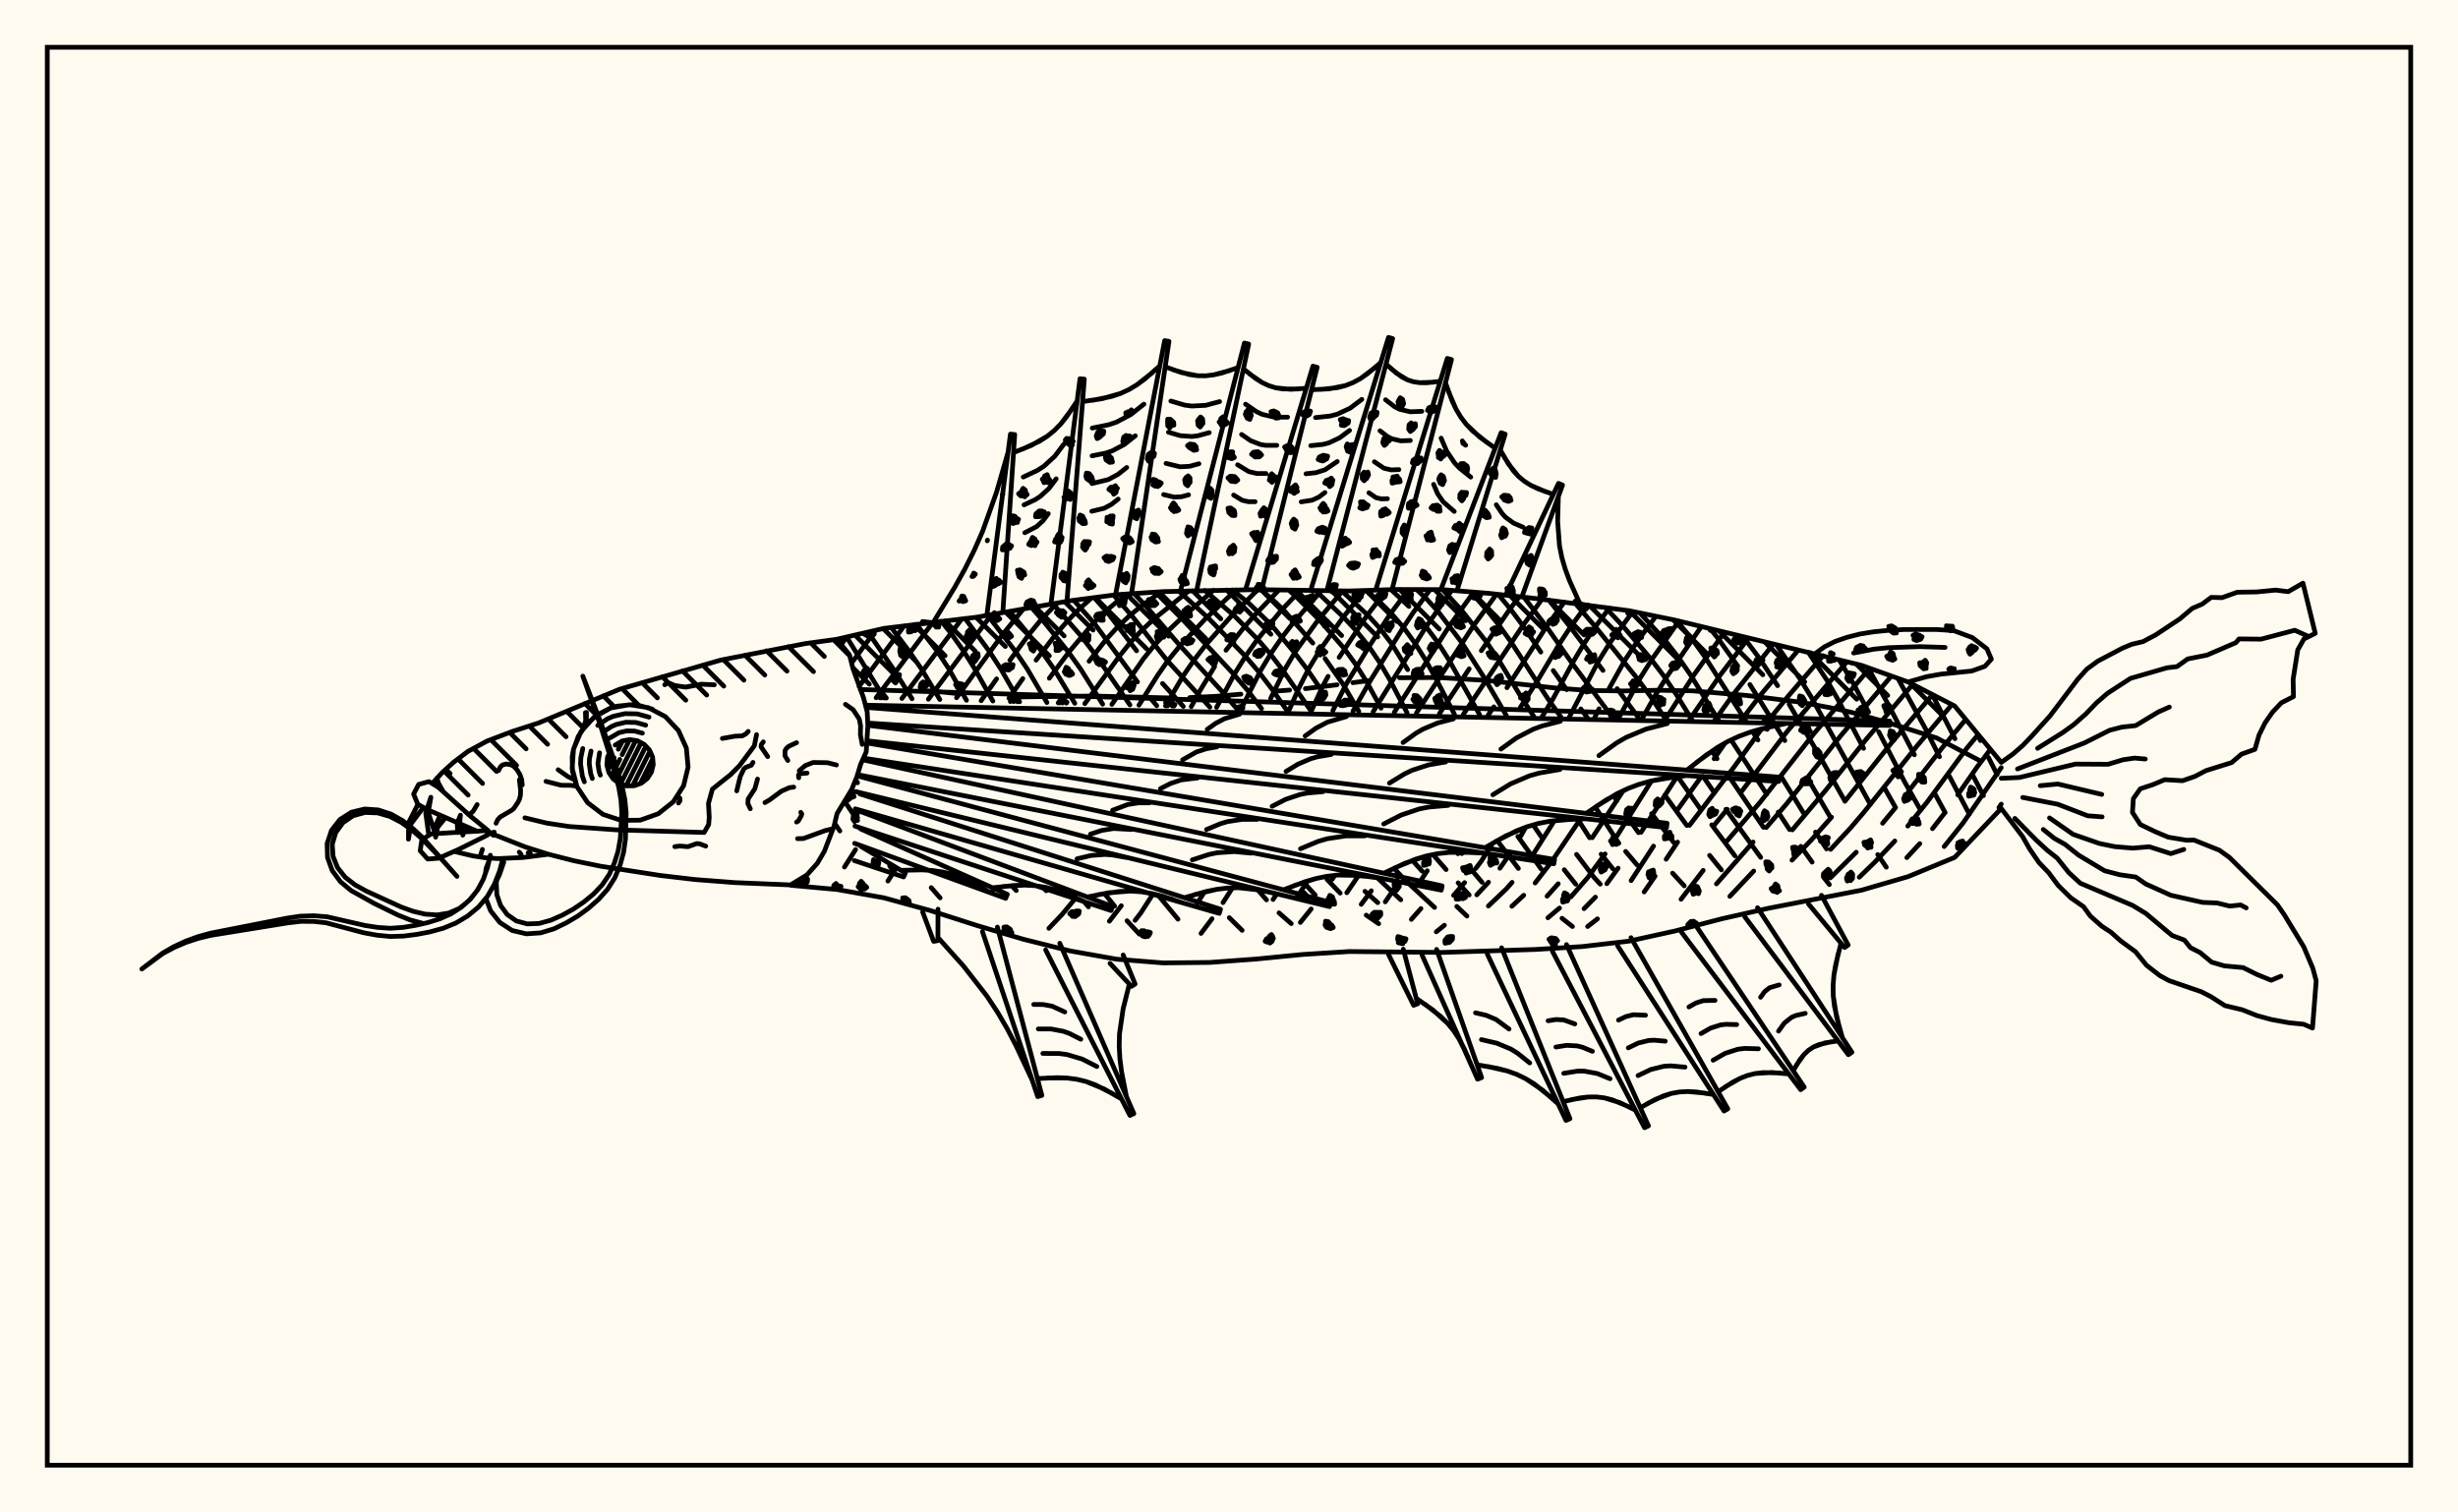 <svg xmlns="http://www.w3.org/2000/svg" width="520" height="320"><rect x="0" y="0" width="520" height="320" fill="floralwhite"/><rect x="10" y="10" width="500" height="300" stroke="black" stroke-width="1" fill="none"/><path stroke="black" stroke-width="1" fill="none" stroke-linecap="round" stroke-linejoin="round" d="
M 177.08 135.24 186.96 132.96 206.66 130.58 226.37 127.11 236.22 125.82 246.07 125.17 265.77 124.75 285.47 125.04 295.32 124.72 305.17 124.75 315.02 125.54 324.87 126.63 344.57 129.2 354.42 131.22 393.82 140.77 403.67 144.29 413.52 149.37 423.37 161.31 
M 423.37 171.05 413.52 181.41 403.67 185.47 393.82 188.34 374.12 192.17 364.27 194.39 354.42 196.96 344.57 199.13 334.72 200.27 324.87 200.88 305.17 201.51 285.47 201.32 275.62 201.94 265.77 202.91 255.92 203.63 246.07 203.73 236.22 202.94 226.37 201.19 216.52 198.73 206.66 195.81 196.81 192.65 186.96 189.95 177.11 188.2 167.25 187.3 
M 419.03 161.04 409.69 156.13 399.15 152.81 392.1 150.82 388.49 149.98 380.97 148.57 369.4 147.13 358.14 146.17 350.76 146.04 343.32 146.19 336.06 146.09 328.9 145.55 314.53 143.97 304.19 143.34 296.07 143.4 
M 289.52 144.01 286.2 144.44 
M 282.86 144.89 276.16 145.7 
M 272.82 146 269.46 146.26 
M 262.52 146.87 257.15 147.33 251.7 147.59 
M 248.04 147.68 231.32 147.26 214.22 147.47 
M 203.16 146.81 197.54 146.22 195.61 146.15 
M 176.58 174.2 177.68 175.81 
M 178.68 169.54 181.42 173.59 
M 188.22 183.22 188.65 183.8 
M 181.02 164.97 181.42 165.62 
M 194.02 184.06 194.03 184.07 
M 197 187.8 198.89 189.97 
M 179.11 134.76 187.05 147.67 
M 214 187.39 214.99 188.42 
M 183.63 133.73 189.16 141.79 192.94 147.84 
M 220.57 187.64 221.33 188.47 
M 188.54 132.76 192.41 137.9 194.95 141.55 198.82 148 
M 229.3 190.71 230.27 191.87 
M 193.86 132.07 198.2 137.68 200.7 141.46 204.46 148.16 
M 233.65 189.05 235.8 191.71 
M 238.42 194.81 241.06 197.66 
M 199.14 131.43 201.24 134.06 203.82 137.71 206.25 141.58 210.04 148.32 
M 204.17 130.86 209.3 137.81 211.77 141.61 215.7 148.48 
M 244.98 189.37 249.21 194.48 
M 208.94 130.18 214.81 137.81 217.32 141.54 221.48 148.64 
M 213.6 129.36 217.71 134.33 220.36 137.8 222.94 141.5 227.38 148.81 
M 260.06 194.16 262.78 196.84 
M 218.22 128.54 220.57 131.21 225.98 137.89 228.62 141.57 233.27 148.98 
M 222.74 127.74 228.84 134.73 231.49 138.2 239.04 149.14 
M 266.06 188.24 267.94 190.4 
M 270.58 193.14 273.17 195.42 
M 227.15 127 231.59 132 240.64 144.29 
M 243.61 147.99 244.71 149.3 
M 231.48 126.44 234.32 129.64 240.45 137.69 
M 245.94 144.61 250.33 149.46 
M 275.75 186.67 278.24 189.36 
M 235.6 125.91 239.55 130.42 246.91 139.74 255.95 149.61 
M 280.74 186.06 283.52 188.96 
M 289.03 193.62 291.67 195.43 
M 239.94 125.58 242.47 128.29 249.69 136.67 258.42 146.17 261.49 149.77 
M 288.76 188.58 291.47 190.98 
M 244.43 125.28 250.25 131.14 260.8 142.42 263.81 145.92 266.88 149.92 
M 291.38 185.71 296.34 190.38 
M 249.41 125.07 255.72 130.86 263.38 138.75 266.16 141.99 269.03 145.71 272.08 150.07 
M 294.89 183.71 297.26 186.23 303.49 191.99 
M 254.86 124.9 261.14 130.31 266.09 135.3 268.67 138.28 271.32 141.72 277.2 150.21 
M 298.8 182.04 300.86 184.32 
M 308.19 191.78 310.34 193.82 
M 260.69 124.81 264.08 127.52 268.86 132.11 273.78 137.99 276.42 141.47 280.36 147.19 
M 303.23 180.9 305.93 183.98 
M 308.47 186.79 310.81 189.36 
M 266.72 124.77 269.3 126.92 271.64 129.17 277.73 136.06 
M 280.32 139.34 284.12 144.75 287.46 150.5 
M 308.15 180.31 308.43 180.63 
M 311.09 183.78 313.53 186.67 
M 272.66 124.87 274.41 126.43 279.18 131.23 284.32 137.15 286.83 140.6 289.1 144.22 292.17 149.83 
M 278.32 124.96 284.38 130.73 286.98 133.53 289.52 136.69 291.87 140.15 294 143.78 297.66 150.79 
M 316.74 177.85 321.22 183.74 
M 330.45 194.29 332.66 196.03 
M 283.85 125.02 289.5 130.28 292.05 133.1 294.48 136.3 297.8 141.68 
M 321.11 176.97 326.05 183.88 
M 289.13 124.92 291.9 127.37 294.45 129.91 296.94 132.78 299.33 136.06 301.59 139.66 303.72 143.48 307.67 151.07 
M 324.34 174.54 326.1 177.08 
M 330.92 184.02 333.34 187.07 
M 294.29 124.76 298.06 128.3 
M 300.55 131.09 304.19 135.95 306.51 139.59 313.02 151.22 
M 333.53 180.77 337.26 185.68 338.54 187.06 
M 299.69 124.74 301.7 126.61 304.21 129.35 309.2 135.89 314.02 143.43 318.67 151.38 
M 333.76 173.29 336.29 177.25 
M 338.73 180.72 341.22 183.83 
M 305.17 124.75 309.24 129.15 314.45 135.8 316.97 139.5 321.89 147.62 324.46 151.55 
M 337.49 170.76 341.52 176.96 
M 343.91 180.14 346.34 183.01 
M 311.1 125.22 314.49 129 317.12 132.29 319.67 135.84 327.45 147.82 330.23 151.71 
M 341.37 168.34 342.05 169.44 
M 344.33 172.94 346.64 176.17 
M 353.84 184.74 356.31 187.42 
M 316.95 125.75 319.68 129.04 322.21 132.43 325.97 137.96 
M 328.6 141.88 331.44 145.92 
M 334.43 149.99 335.82 151.87 
M 349.4 172.15 354.09 178.26 
M 322.39 126.35 327.21 132.64 332.36 140.01 341.3 152.02 
M 352.19 168.22 356.86 174.65 
M 361.68 180.98 364.17 184.05 
M 327.67 126.97 332.27 132.76 339.12 141.85 
M 342.11 145.7 346.87 152.18 
M 354.92 164.31 359.73 171.19 
M 362.13 174.52 367.02 181.06 
M 333.27 127.67 337.56 132.66 346.24 143.39 349.08 147.22 352.47 152.34 
M 360.27 164.24 362.7 167.76 
M 365.12 171.23 372.48 181.4 
M 339.63 128.53 343.25 132.37 349.13 139.26 351.96 142.99 354.58 146.86 358.07 152.49 
M 362.16 158.92 363.24 160.52 
M 365.73 164.21 373.08 175.05 
M 346.92 129.69 352.13 135.33 354.96 138.93 357.6 142.74 363.72 152.65 
M 366.22 156.56 373.76 168.04 
M 376.19 171.83 378.6 175.53 
M 380.98 179.06 383.36 182.41 
M 385.77 185.58 387.01 187.16 
M 354.66 131.28 357.9 135.12 360.58 138.83 369.51 152.82 
M 370.74 154.77 371.9 156.56 
M 376.9 164.44 381.72 172.3 
M 384.07 176.05 386.41 179.61 
M 361.83 133.05 363.52 135.16 367.61 140.9 
M 370.2 144.83 375.3 152.98 
M 375.64 153.52 377.59 156.68 
M 382.5 164.83 387.2 172.86 
M 368.85 134.79 372.17 139.23 376.06 145.08 
M 378.5 149 384.48 159.13 390.31 169.52 
M 397.24 180.8 399.05 183.48 
M 375.82 136.47 380.71 143.5 383.13 147.41 395.69 170.21 
M 382.55 137.99 386.52 143.96 388.79 147.95 394.25 158.34 
M 398.72 166.81 401.02 170.87 
M 389.07 139.58 392.05 144.56 395.31 150.67 
M 397.45 154.83 402.92 165.41 406.33 171.45 
M 395.19 141.26 399.61 149.32 405 159.7 
M 409.33 167.94 411.51 171.94 
M 401.5 143.52 407.24 154 410.31 160.11 
M 412.36 164.17 416.63 172.28 
M 408.74 146.9 413.58 156.3 
M 417.47 164.25 419.6 168.34 
M 418.25 155.09 418.97 156.69 
M 420.66 160.25 422.5 163.88 
M 179.16 134.75 177.96 136.36 
M 185.24 133.36 180.15 140.29 
M 191.29 132.4 181.73 145.23 
M 197.39 131.63 185.35 147.63 
M 203.47 130.94 190.8 147.78 
M 209.77 130.03 196.4 147.94 
M 216.5 128.84 212.1 134.26 202.36 147.63 
M 181 179.75 178.65 183.45 
M 223.67 127.58 220.17 131.2 217.61 134.33 213.64 139.71 
M 210.83 143.63 207.56 148.25 
M 230.93 126.51 228.28 128.87 225.74 131.48 223.16 134.45 219.19 139.67 
M 216.38 143.57 213.45 147.73 
M 189.49 183.84 187.84 186.41 
M 238.57 125.67 236.17 127.41 233.65 129.54 231.2 131.95 226.18 137.9 221.99 143.5 
M 245.65 125.2 241.51 128.18 238.89 130.33 236.41 132.67 234.03 135.27 230.4 139.9 
M 224.71 147.55 223.87 148.71 
M 251.52 125.01 244.14 130.95 241.53 133.38 239.1 135.97 236.83 138.8 229.5 148.87 
M 256.73 124.86 249.56 131.15 246.79 133.78 244.21 136.52 241.88 139.41 235.22 149.03 
M 210.42 187.78 210.02 188.32 
M 261.49 124.81 255.03 130.91 249.59 136.68 247.1 139.74 244.89 142.9 240.95 149.19 
M 266.09 124.76 260.46 130.39 255.1 136.42 252.59 139.67 250.3 143 246.57 149.35 
M 222.89 188.17 222.67 188.46 
M 270.56 124.84 265.8 129.76 263.19 132.72 259.36 137.58 
M 256.96 141.03 253.74 146.33 252.02 149.5 
M 227.61 189.94 224.67 193.49 221.89 196.41 
M 275.07 124.92 270.99 129.22 266 135.31 263.57 138.73 261.29 142.38 257.38 149.66 
M 279.55 124.97 273.62 131.72 271.19 134.88 268.86 138.27 266.64 141.96 262.66 149.8 
M 237.22 191.63 234.69 194.91 
M 284.03 125.02 278.8 131.26 273.96 137.98 271.77 141.7 268.81 147.77 
M 243.94 189.12 241.36 193.13 240.13 194.73 
M 288.68 124.93 284.01 130.77 279.2 137.6 276.89 141.44 274.8 145.54 272.79 150.09 
M 293.41 124.78 289.13 130.31 283.3 139.08 
M 280.96 143.1 279.82 145.18 277.52 150.22 
M 254.82 188.71 253.29 191.07 
M 298.01 124.73 294.09 129.93 289.7 136.67 284.84 144.67 281.97 150.35 
M 260.73 187.85 258.73 190.97 
M 256.41 194.38 254.08 197.49 
M 302.55 124.74 298.96 129.62 296.85 132.79 289.81 144.15 286.23 150.47 
M 307.12 124.91 301.69 132.59 290.49 150.59 
M 270.12 189.11 269.32 190.31 
M 311.77 125.28 306.61 132.47 294.97 150.71 
M 276.6 186.4 274.45 189.76 
M 316.6 125.71 311.74 132.36 299.65 150.85 
M 282.38 185.21 281.85 186.02 
M 277.38 192.32 275.09 195.17 
M 321.41 126.24 319.31 129.03 313.38 137.67 
M 310.81 141.51 304.52 150.98 
M 287.42 185.22 284.92 188.88 
M 326.21 126.79 322.12 132.43 309.59 151.13 
M 290.11 188.47 287.97 191.34 
M 330.94 127.38 327.12 132.64 318.8 145.5 
M 316.03 149.55 314.84 151.27 
M 295.04 187.91 293.06 190.81 
M 335.66 127.98 332.18 132.76 329.9 136.23 325.45 143.71 321.63 149.66 
M 301.94 184.23 299.87 187.34 
M 340.47 128.64 337.46 132.67 335.06 136.25 332.82 140.02 328.54 147.86 326.25 151.6 
M 309.46 180.3 309.26 180.6 
M 300.6 192.23 298.58 194.52 
M 345.43 129.38 340.55 136.05 338.13 139.93 331.97 151.76 
M 315.77 178.4 313.38 182.19 312.2 183.75 
M 309.84 186.74 307.51 189.44 
M 350.31 130.38 346.4 135.69 343.79 139.62 340.35 145.8 
M 338.28 149.95 337.32 151.91 
M 322.78 175.02 321.67 176.98 
M 319.57 180.46 317.31 183.7 
M 314.9 186.66 312.42 189.33 
M 305.57 195.76 303.85 197.15 
M 355.18 131.41 349.66 139.22 347.06 143.33 342.39 152.05 
M 328.84 173.64 324.48 180.55 
M 319.89 186.68 318.67 188.07 314.87 191.69 
M 359.92 132.58 352.78 142.94 350.17 147.14 347.32 152.19 
M 334.19 173.52 328.2 182.37 324.76 186.82 
M 322.35 189.42 319.84 191.75 
M 364.8 133.78 358.4 142.73 352.24 152.33 
M 343.39 167.3 336.84 177.24 
M 329.65 186.98 327.29 189.61 
M 369.88 135.04 363.99 142.73 357.29 152.47 
M 349.38 165.22 342.05 176.91 
M 339.56 180.67 335.89 185.67 332.32 189.77 
M 329.92 192.12 327.47 194.18 
M 375.12 136.32 366.83 146.72 362.61 152.62 
M 354.76 164.33 347.17 176.1 
M 342.32 183.68 339.93 186.97 
M 337.52 189.81 335.11 192.25 
M 380.45 137.52 372.62 146.84 368.07 152.77 
M 364.93 157.22 362.63 160.53 
M 359.97 164.25 354.77 171.47 
M 349.81 179.02 345.07 186.32 
M 337.95 194.41 335.87 196.03 
M 385.69 138.73 378.46 147.1 373.68 152.93 
M 372.69 154.2 366.79 162.36 357.41 174.63 
M 354.9 178.17 352.48 181.8 
M 350.14 185.37 347.83 188.71 
M 390.73 140 378.1 154.74 368.17 167.81 
M 365.4 171.22 362.69 174.52 
M 395.55 141.39 383.81 155.13 372.32 169.78 365.42 177.85 
M 360.32 184.15 355.63 190.27 
M 400.13 143.03 389.37 155.72 377.89 170.16 373.66 175.09 
M 370.88 178.16 363.12 187.01 
M 404.65 144.8 394.8 156.43 386.27 167.16 379.18 175.58 
M 371 184.29 365.95 189.65 
M 408.85 146.96 400.17 157.14 390.29 169.53 
M 387.47 172.89 383.23 177.68 379.1 181.99 
M 412.94 149.07 405.59 157.77 394.28 171.9 391.5 175.16 387.28 179.7 
M 415.87 152.21 410.92 158.17 403.75 167.41 
M 401 170.87 398.27 174.18 
M 392.7 180.3 387.21 185.74 
M 418.5 155.4 416.1 158.29 407.67 169.73 403.6 174.78 
M 400.86 177.93 396.69 182.34 393.33 185.6 
M 421.09 158.54 418.3 162.23 414.16 168.17 
M 411.49 171.9 408.83 175.33 
M 406.14 178.49 403.4 181.45 
M 423.37 162.41 415.28 174.14 411.3 179.11 
M 423.37 170.14 422.88 170.87 
M 195.17 131.5 196.82 131.69 
M 208.83 129.74 213.76 91.85 214.67 91.94 212.15 129.61 
M 222.39 127.35 228.48 80.13 229.39 80.22 225.72 127.22 
M 236.07 125.45 246.39 72.07 247.3 72.22 239.38 125.62 
M 249.84 124.63 263.26 72.58 264.16 72.79 253.15 124.96 
M 263.63 124.32 277.76 77.47 278.65 77.71 266.92 124.77 
M 277.4 124.51 293.74 71.39 294.62 71.64 280.7 124.98 
M 291.18 124.35 306.18 75.83 307.07 76.08 294.49 124.75 
M 304.98 124.32 317.57 91.55 318.43 91.85 308.23 125 
M 318.73 125.48 329.71 102.27 330.56 102.63 321.95 126.3 
M 333.21 127.19 334.72 127.85 
M 197.48 131.62 202 124.21 204.14 120.36 206.1 116.44 207.87 112.42 210.82 104.14 213.27 95.64 
M 214.42 95.76 218.15 94.25 221.53 92.31 223.03 91.1 224.39 89.72 225.62 88.19 227.87 84.85 
M 229.02 84.97 233.15 84.36 237.04 83.25 238.86 82.41 240.58 81.37 242.22 80.16 245.36 77.41 
M 246.5 77.6 249.91 78.82 253.33 79.49 255.05 79.51 256.76 79.31 258.48 78.92 261.92 77.78 
M 263.05 78.05 265.66 80.09 267.01 80.94 268.43 81.6 269.91 82.06 273.05 82.37 276.35 82.15 
M 277.47 82.46 281.15 82.28 284.63 81.58 286.26 80.94 287.81 80.1 289.28 79.08 292.11 76.7 
M 293.22 77.02 295.41 78.95 297.76 80.37 299.04 80.78 300.38 80.97 301.77 80.99 304.68 80.68 
M 305.8 81 307.19 84.79 308.03 86.57 309.03 88.24 310.2 89.78 313.03 92.47 316.31 94.83 
M 317.4 95.21 319.14 98.2 321.22 100.77 322.47 101.81 323.86 102.69 325.36 103.41 328.61 104.6 
M 329.68 105.04 329.53 110.29 329.91 115.43 330.41 117.94 331.13 120.4 332.03 122.83 334.19 127.62 
M 216.31 95.03 219.9 93.36 221.53 92.31 223.03 91.1 224.39 89.72 226.77 86.55 
M 216.47 100.93 219.44 99.54 220.79 98.68 223.14 96.54 225.1 93.93 
M 216.64 106.82 218.98 105.73 220.04 105.05 221.89 103.37 223.44 101.31 
M 216.8 112.71 219.29 111.42 220.64 110.19 221.77 108.68 
M 231.1 84.7 235.13 83.89 237.04 83.25 238.86 82.41 240.58 81.37 243.81 78.82 
M 231.07 90.57 234.54 89.87 236.18 89.32 239.22 87.71 242 85.51 
M 231.03 96.44 233.94 95.86 235.31 95.39 237.86 94.04 240.18 92.2 
M 231 102.31 234.45 101.47 236.5 100.38 238.37 98.9 
M 230.97 108.17 233.58 107.54 235.14 106.71 236.56 105.59 
M 248.21 78.25 251.62 79.25 253.33 79.49 255.05 79.51 256.76 79.31 260.2 78.39 
M 247.7 84.85 250.63 85.71 252.11 85.91 255.06 85.76 258.01 84.97 
M 247.19 91.44 249.65 92.17 252.11 92.35 253.35 92.21 255.82 91.54 
M 246.68 98.04 249.65 98.76 251.64 98.66 253.64 98.12 
M 246.17 104.64 248.43 105.18 249.94 105.1 251.45 104.7 
M 264.34 79.1 267.01 80.94 268.43 81.6 269.91 82.06 271.45 82.3 274.69 82.3 
M 263.5 85.51 265.8 87.09 267.01 87.66 269.61 88.27 272.4 88.26 
M 262.66 91.92 264.58 93.24 266.67 94.05 267.78 94.23 270.11 94.22 
M 261.82 98.33 264.19 99.78 265.94 100.19 267.82 100.18 
M 260.98 104.74 262.78 105.84 264.1 106.15 265.53 106.15 
M 279.32 82.4 282.93 82.02 284.63 81.58 286.26 80.94 287.81 80.1 290.71 77.92 
M 278.31 88.35 281.41 88.02 282.88 87.64 285.61 86.37 288.1 84.5 
M 277.3 94.29 279.9 94.02 281.13 93.7 283.41 92.63 285.5 91.07 
M 276.29 100.24 278.38 100.01 280.32 99.39 282.9 97.64 
M 275.28 106.18 277.62 105.82 279.02 105.17 280.29 104.21 
M 294.3 78.02 296.55 79.75 297.76 80.37 299.04 80.78 300.38 80.97 303.22 80.87 
M 293.12 84.58 295.06 86.07 296.1 86.6 298.35 87.12 300.79 87.03 
M 291.94 91.14 293.57 92.39 294.44 92.83 296.32 93.27 298.36 93.2 
M 290.76 97.7 292.77 99.06 294.29 99.42 295.94 99.36 
M 289.59 104.26 291.11 105.3 292.26 105.56 293.51 105.52 
M 306.46 82.91 308.03 86.57 309.03 88.24 310.2 89.78 311.54 91.18 314.64 93.67 
M 304.87 92.7 306.08 95.5 307.74 97.96 308.76 99.03 311.14 100.94 
M 303.29 102.48 304.12 104.43 305.28 106.14 307.65 108.21 
M 318.24 96.73 320.12 99.56 321.22 100.77 322.47 101.81 323.86 102.69 326.96 104.03 
M 316.55 106.8 317.77 108.63 318.48 109.42 320.2 110.67 322.22 111.54 
M 181.99 145.88 399.82 152.57 399.79 153.49 183.09 149.2 
M 183.21 149.67 376.37 164.42 376.3 165.34 183.57 152.98 
M 183.59 153.46 352.67 174.18 352.56 175.1 183.45 156.74 
M 183.41 157.19 328.87 181.85 328.72 182.76 182.66 160.4 
M 182.5 160.75 305.09 187.43 304.91 188.33 181.41 163.89 
M 181.83 164.28 281.49 190.93 281.27 191.82 181.01 167.48 
M 181.9 167.97 258.2 192.37 257.94 193.25 180.94 171.13 
M 181.97 171.67 235.36 191.79 235.05 192.65 180.87 174.78 
M 182.04 175.37 213.1 189.22 212.75 190.07 180.8 178.43 
M 182.11 179.07 191.54 184.7 191.16 185.54 180.73 182.08 
M 377.95 153.05 372.77 154.18 370.25 154.91 367.82 155.81 365.48 156.9 361.06 159.67 356.88 162.93 
M 356.8 164.09 351.67 164.76 349.16 165.27 346.73 165.95 344.37 166.84 339.87 169.2 335.56 172.09 
M 335.43 173.24 330.38 173.46 327.9 173.75 325.47 174.22 323.11 174.9 318.55 176.86 314.15 179.36 
M 313.96 180.5 309.02 180.28 306.58 180.35 304.18 180.61 301.83 181.08 297.24 182.64 292.76 184.74 
M 292.52 185.88 287.73 185.23 282.99 185.14 280.66 185.41 278.35 185.89 276.06 186.56 271.53 188.26 
M 271.24 189.38 266.62 188.33 262.01 187.82 259.71 187.88 257.42 188.16 255.13 188.63 250.57 189.93 
M 250.24 191.04 245.82 189.58 243.6 189.03 241.36 188.67 239.12 188.53 234.59 188.88 230.02 189.78 
M 229.63 190.87 225.45 189.03 221.18 187.73 219 187.39 216.78 187.27 214.54 187.34 209.99 187.83 
M 209.56 188.9 205.63 186.7 201.57 185.03 199.47 184.5 197.31 184.19 195.1 184.05 190.6 184.14 
M 375.34 153.58 370.25 154.91 367.82 155.81 365.48 156.9 363.23 158.2 358.96 161.27 
M 352.72 153.09 348.22 154.26 344.01 156.02 342.02 157.17 338.25 159.88 
M 330.1 152.6 326.19 153.61 324.33 154.3 320.81 156.13 317.53 158.49 
M 307.47 152.1 304.16 152.96 301.06 154.26 299.6 155.1 296.82 157.1 
M 284.85 151.61 280.83 152.79 278.39 154.07 276.11 155.71 
M 262.22 151.11 259.09 152.04 257.18 153.04 255.39 154.32 
M 354.22 164.39 349.16 165.27 346.73 165.95 344.37 166.84 342.08 167.93 337.7 170.61 
M 330.03 162.8 325.68 163.55 323.58 164.14 319.59 165.84 315.82 168.15 
M 305.84 161.21 302.2 161.84 298.74 162.97 297.1 163.76 293.94 165.69 
M 281.65 159.62 278.71 160.12 277.3 160.52 274.61 161.67 272.06 163.22 
M 257.45 158.02 255.23 158.41 253.12 159.1 250.18 160.76 
M 332.89 173.31 327.9 173.75 325.47 174.22 323.11 174.9 320.8 175.79 316.34 178.07 
M 306.39 170.4 302.26 170.76 300.26 171.15 296.41 172.45 292.73 174.33 
M 279.88 167.5 276.63 167.78 275.05 168.09 272.02 169.11 269.12 170.59 
M 253.37 164.59 249.85 165.02 247.63 165.77 245.51 166.85 
M 311.48 180.35 306.58 180.35 304.18 180.61 301.83 181.08 299.52 181.77 294.99 183.66 
M 288.72 176.86 284.68 176.86 280.76 177.46 278.85 178.02 275.12 179.58 
M 265.96 173.36 262.78 173.36 259.69 173.83 258.18 174.28 255.24 175.51 
M 243.2 169.86 240.87 169.86 238.61 170.21 235.37 171.43 
M 290.12 185.52 285.35 185.09 282.99 185.14 280.66 185.41 278.35 185.89 273.79 187.37 
M 264.76 180.51 261.1 180.18 257.5 180.42 255.73 180.79 252.24 181.93 
M 239.39 175.5 235.59 175.29 233.11 175.69 230.68 176.49 
M 268.93 188.82 264.31 187.98 262.01 187.82 259.71 187.88 257.42 188.16 252.85 189.24 
M 238.3 181.43 235.3 180.89 233.8 180.78 230.82 181 227.85 181.71 
M 248.03 190.27 243.6 189.03 241.36 188.67 239.12 188.53 236.86 188.61 232.31 189.29 
M 227.55 189.91 223.33 188.28 221.18 187.73 219 187.39 216.78 187.27 212.27 187.55 
M 237.61 202.05 240.14 208.19 239.37 208.69 234.83 203.83 
M 224.2 199.57 239.87 235.61 239.04 236 221.21 200.98 
M 211 196.15 220.41 231.76 219.53 232.02 207.84 197.1 
M 198.44 192.36 198.42 199.01 197.52 199.17 195.19 192.95 
M 238.92 208.2 237.6 213.46 236.83 218.74 236.77 221.38 236.92 224.03 237.26 226.69 238.3 232.01 
M 237.25 232.5 233.58 230.4 229.77 228.83 227.8 228.35 225.77 228.09 223.7 228.01 219.47 228.2 
M 218.36 228.53 214.91 221.17 213.04 217.59 211.01 214.12 208.79 210.76 203.84 204.4 198.42 198.35 
M 235.42 231.41 231.7 229.52 229.77 228.83 227.8 228.35 225.77 228.09 221.59 228.07 
M 232.04 225.65 228.96 224.08 225.74 223.12 224.07 222.9 220.62 222.88 
M 228.65 219.88 226.23 218.65 224.97 218.2 222.37 217.71 219.66 217.7 
M 225.26 214.11 222.57 212.88 220.67 212.53 218.69 212.52 
M 385.34 189.43 390.99 199.95 390.23 200.47 382.6 191.27 
M 371.81 192.05 391.78 222.63 391.03 223.15 369.1 193.95 
M 358.42 195.31 381.69 230.01 380.94 230.55 355.73 197.23 
M 345.04 198.39 365.52 234.6 364.73 235.07 342.21 200.1 
M 331.4 199.85 348.74 238.2 347.91 238.6 328.43 201.29 
M 317.67 200.53 332.13 236.69 331.29 237.06 314.64 201.85 
M 303.92 200.87 313.44 227.99 312.58 228.33 300.85 202.09 
M 296.87 200.83 299.92 212.38 299.06 212.7 293.77 201.99 
M 389.47 199.55 388.36 204.02 387.98 206.25 387.8 208.47 387.83 210.7 388.53 215.14 389.78 219.57 
M 388.84 220.23 386.08 220.65 383.62 221.53 382.57 222.23 381.64 223.12 380.81 224.16 379.36 226.54 
M 378.42 227.22 374.81 226.91 371.33 227.13 369.67 227.55 368.07 228.18 366.51 229 363.47 230.98 
M 362.48 231.57 358.83 231.03 357.04 230.94 355.28 231.04 353.56 231.35 350.24 232.58 347.01 234.37 
M 345.97 234.87 342.71 233.3 339.38 232.28 337.69 232.08 335.96 232.1 334.22 232.3 330.68 233.08 
M 329.62 233.54 326.33 230.64 322.79 228.24 320.89 227.32 318.89 226.6 316.81 226.05 312.48 225.28 
M 311.41 225.71 309.7 221.74 308.71 219.88 307.57 218.13 306.26 216.52 303.15 213.7 299.62 211.22 
M 388.87 201.78 387.98 206.25 387.8 208.47 387.83 210.7 388.09 212.92 389.12 217.35 
M 387.43 220.41 384.8 221.01 383.62 221.53 382.57 222.23 381.64 223.12 380.06 225.32 
M 381.91 214.4 379.89 214.86 378.99 215.26 377.47 216.47 376.26 218.16 
M 376.39 208.38 374.36 208.98 373.3 209.82 372.46 211 
M 376.6 227.02 373.05 226.93 371.33 227.13 369.67 227.55 368.07 228.18 364.98 229.95 
M 372.01 221.9 369.08 221.82 367.66 221.99 364.97 222.86 362.42 224.32 
M 367.41 216.78 365.1 216.72 363.99 216.85 361.87 217.53 359.86 218.68 
M 362.82 211.66 360.32 211.71 358.77 212.21 357.3 213.05 
M 360.65 231.27 357.04 230.94 355.28 231.04 353.56 231.35 351.88 231.87 348.61 233.44 
M 356.47 225.78 353.49 225.51 352.04 225.59 349.24 226.28 346.54 227.57 
M 352.29 220.29 349.95 220.08 348.8 220.14 346.59 220.68 344.47 221.7 
M 348.11 214.8 345.56 214.69 343.95 215.09 342.4 215.83 
M 344.34 234.05 341.06 232.69 339.38 232.28 337.69 232.08 335.96 232.1 332.45 232.65 
M 340.61 228.24 337.9 227.13 335.12 226.62 333.7 226.63 330.81 227.09 
M 336.88 222.44 334.75 221.56 333.66 221.29 331.44 221.17 329.16 221.53 
M 333.16 216.64 330.8 215.79 329.18 215.71 327.51 215.97 
M 327.99 232.06 324.6 229.35 322.79 228.24 320.89 227.32 318.89 226.6 314.66 225.63 
M 323.62 224.89 321.02 222.82 319.64 221.96 316.64 220.71 313.4 219.96 
M 319.25 217.72 316.48 215.69 314.4 214.81 312.15 214.29 
M 310.59 223.7 308.71 219.88 307.57 218.13 306.26 216.52 304.78 215.05 301.42 212.44 
M 423.37 161.31 425.89 159.5 427.93 157.72 429.71 155.87 433.68 151.48 439.6 143.66 441.51 141.55 443.82 139.87 449.04 137.12 450.97 136.32 453.36 135.75 456.04 134.33 461.17 130.93 463.78 128.72 465.89 127.81 467.79 126.39 470.08 126.45 473.31 125.3 477.41 125.24 481.41 124.85 484.08 125.18 487.2 123.38 489.8 134 487.4 135.2 486.1 137.5 485.12 143.72 485.19 147.39 482.64 148.69 480.76 150.67 479.18 152.95 477.9 155.54 477.04 158.54 474.2 159.56 472.1 161.35 466.69 163.04 464.36 164.26 461.73 165.18 457.96 164.96 455.46 166.01 452.79 166.89 451.32 168.97 451.13 171.89 452.8 174.45 455.91 175.95 458.71 177.13 462.57 177.77 464.15 177.74 469.53 179.89 471.66 181.42 481.82 191.47 483.28 193.59 487.36 200.31 489.29 204.87 490 207.52 489.22 217.51 487.34 216.7 484.24 216.39 480.52 215.71 477.51 214.89 474.35 213.64 470.7 212.77 467.76 210.89 465.7 209.83 458.87 207.48 456.91 206.41 454.12 204.24 451.77 201.36 448.6 199.04 446.6 197.25 444.61 195.94 442.19 193.79 440.8 191.85 438.06 189.94 435.41 187.33 433.37 184.59 431.34 182.48 429.38 179.62 427.87 176.97 423.37 171.05 
M 431.06 158.33 436.36 155.01 438.68 153.34 441.23 151.09 443.53 148.7 445.86 146.68 450.72 143.53 458.44 141.29 460.55 141.04 462.81 139.42 466.91 138.6 473.01 135.97 473.68 135.18 478.34 135.23 485.46 133.35 488.01 134.49 
M 426.81 162.69 440.99 157.18 446.3 154.51 448.87 153.84 451.81 153.52 456.61 150.63 458.93 149.6 
M 423.37 164.67 427.2 164.5 439.08 161.66 445.98 161.7 449.12 160.75 451.56 160.39 453.85 160.59 
M 431.62 166.23 435.36 165.88 444.64 168.08 
M 427.92 168.72 435.33 170.16 441.66 172.6 444.71 172.83 
M 433.58 173.05 438.58 176.53 444.14 178.46 447.4 179.13 451.2 179.45 454.69 179.15 459.25 180.61 461.99 179.72 
M 432.26 175.49 434.59 177.37 436.87 178.65 439.72 180.92 445.26 184.24 448.47 185.08 451.84 185.56 453.95 187.03 459.26 189.42 465.99 190.93 469.03 191.05 471.7 191.71 474.01 191.47 475.19 192.09 
M 426.26 173.16 430.74 177.72 433.07 179.87 435.2 181.55 437.7 184.66 440.1 186.87 451.13 191.55 453.96 193.26 459.51 197.92 462.13 198.91 463.4 200.5 465.45 201.55 467.88 203.57 470.58 204.36 474.53 204.72 477.52 206.2 480.48 207.4 482.54 206.54 
M 383.97 138.31 385.96 136.86 388.23 135.71 390.77 134.83 393.51 134.14 396.46 133.66 399.58 133.36 402.83 133.19 409.68 133.19 413.3 133.42 417.26 134.9 420.35 137.28 421.28 139.46 419.92 140.98 417.12 141.97 410.54 142.64 407.59 143.17 403.67 144.29 
M 392.14 138.16 396.46 137.34 399.58 137.03 406.21 136.81 411.49 136.98 
M 91.43 165.79 93.53 163.47 95.96 161.27 99.01 158.97 103.05 156.79 108.29 154.79 113.92 152.97 131.08 145.83 152.48 139.66 170.35 136.17 177.08 135.25 179.71 138.55 180.47 141.53 182.68 147.63 183.46 150.62 183.6 153.48 183.25 159.09 182.07 161.71 181.26 164.39 180.18 167.03 177.09 172.12 176.43 174.84 174.39 180.13 172.89 182.68 170.71 185.11 167.25 187.23 155.5 186.74 147.04 186.09 139.69 185.23 127.07 183.27 121.44 182.12 116.02 180.74 111.14 179.2 103.15 176.04 
M 160.05 155.43 159.58 157.8 156.43 162.01 154.59 163.87 150.71 166.96 149.88 169.98 150.04 172.9 149.92 174.45 148.97 176.13 130.45 175.58 120.41 174.87 115.66 174.15 111.04 173.03 
M 101.02 175.9 90.45 171.32 88.38 170.16 87.5 168 88.56 165.97 90.74 165.37 92.72 166.56 99.41 172.58 103.31 175.78 
M 103.15 176.67 97.01 179.72 92.8 181.58 90.47 181.75 88.9 180 89.24 177.66 91.23 176.43 102.97 175.73 
M 122.07 166.46 121.04 162.54 121.33 158.5 122.92 154.77 125.64 151.77 129.18 149.8 133.17 149.1 137.17 149.72 140.76 151.62 143.53 154.57 145.2 158.26 145.57 162.3 144.62 166.24 142.43 169.65 139.26 172.17 135.44 173.53 131.39 173.57 127.54 172.29 124.32 169.83 122.07 166.46 
M 121.92 166.12 121.11 163.18 121.05 160.13 121.3 158.63 122.35 155.77 124.07 153.26 126.35 151.24 129.06 149.85 130.52 149.41 133.55 149.1 135.07 149.22 138 150.03 
M 123.62 165.41 123.2 164.19 122.82 161.62 122.88 160.32 123.29 158.37 
M 126.46 153.48 128.5 152.09 129.69 151.57 132.21 150.99 134.8 151.04 137.3 151.73 
M 125.31 164.71 124.97 163.7 124.66 161.58 124.7 160.51 125.04 158.91 
M 127.73 154.81 129.34 153.73 130.32 153.3 132.4 152.81 134.54 152.86 136.6 153.43 
M 127.01 164.01 126.74 163.21 126.49 161.55 126.84 159.28 
M 128.99 156.16 130.95 155.02 132.59 154.64 134.27 154.68 135.9 155.12 
M 128.8 163.43 128.39 161.86 128.51 160.24 128.68 159.84 
M 130.15 157.64 131.65 156.76 133.24 156.48 134.85 156.73 136.28 157.49 137.39 158.67 138.05 160.15 138.2 161.76 137.82 163.34 136.95 164.7 135.68 165.71 134.15 166.25 132.53 166.27 130.99 165.76 129.7 164.78 128.8 163.43 
M 128.76 159.87 128.5 160.4 
M 131.7 156.76 130.81 158.52 
M 129.92 160.31 128.65 162.85 
M 133.21 156.49 131.62 159.66 
M 131.12 160.67 129.34 164.23 
M 134.49 156.68 132.43 160.8 
M 132.32 161.01 130.24 165.18 
M 135.63 157.15 131.28 165.85 
M 136.64 157.88 132.46 166.25 
M 137.5 158.92 133.83 166.26 
M 138.09 160.5 135.44 165.8 
M 93.93 163.11 99.04 168.22 
M 96.89 160.56 102.09 165.76 
M 100.18 158.34 105.06 163.22 
M 103.84 156.49 109.28 161.93 
M 107.82 154.96 111.3 158.44 
M 111.97 153.6 115.84 157.47 
M 116.01 152.13 119.75 155.88 
M 119.92 150.53 123.51 154.12 
M 123.73 148.83 126.3 151.4 
M 127.63 147.22 130.05 149.65 
M 131.59 145.68 135.35 149.44 
M 135.85 144.43 139.07 147.65 
M 140.11 143.18 145.08 148.15 
M 144.37 141.93 149.51 147.06 
M 148.67 140.72 153.12 145.17 
M 153.02 139.55 157.38 143.91 
M 157.6 138.62 161.8 142.82 
M 162.17 137.69 166.49 142 
M 166.79 136.8 172.1 142.1 
M 171.51 136.01 174.39 138.89 
M 176.36 135.35 179.69 138.68 
M 95.22 163.65 94.26 162.81 
M 110.49 166.08 110.36 164.93 109.99 163.87 109.44 162.96 108.8 162.23 108.15 161.82 107.08 161.64 106.31 161.84 105.87 162.23 105.46 163.05 
M 170.75 163.56 169.13 163.71 168.92 163.99 168.98 164.56 
M 151.12 144.89 148.38 144.76 144.92 145.37 142.69 145.03 141.57 144.53 
M 147.16 145 145.13 145.38 142.8 145.06 141.62 144.54 141.18 144.57 140.62 144.88 
M 124.07 150.72 124.05 152.4 123.34 154.31 
M 182.41 157.5 182.02 155.44 182.06 153.56 181.78 152.12 180.49 150.16 178.86 149.02 
M 161.82 169.81 162.76 169.28 165.3 167.4 166.99 166.65 167.92 166.53 
M 143.06 168.67 143.55 168.62 143.83 168.89 143.86 169.42 143.54 169.9 
M 123.85 150.77 123.91 152.47 123.3 154.35 
M 122.54 155.66 122.47 155.74 
M 104.94 174.18 105.31 173.41 105.83 172.85 108.25 171.43 108.69 171.06 109.52 169.84 109.89 169.12 110.1 168.24 110.14 167.26 109.88 164.98 
M 176.95 161.85 175.04 161.37 172.02 161.32 170.35 161.98 169.08 163.07 
M 93.75 167.45 92.73 165.65 92.45 164.59 
M 152.82 156.24 155.47 155.76 157.01 155.7 157.81 155.27 158.29 154.75 
M 118.08 162.86 120.16 164.32 121.7 165.05 
M 176.22 175.34 174.6 175.72 169.98 177.41 168.72 177.44 
M 115.5 165.32 118.71 166.14 120.79 166.16 122.04 166.34 
M 168.52 157.13 166.9 157.88 166.37 158.33 166.07 158.83 166.06 159.91 166.67 160.9 
M 161.48 156.96 161.04 157.57 161.01 158.03 162.41 160.08 
M 169.4 171.87 169.62 172.21 169.51 172.61 168.87 173.72 168.52 173.93 
M 158.73 171.11 158.21 170.01 158.27 169.05 159.7 166.86 160.26 164.83 
M 99.23 172.41 100.1 171.64 100.94 170.23 
M 149.3 179.02 147.98 178.53 147.4 178.48 145.55 179.14 143.83 179 142.76 179.13 
M 155.86 167.33 156.6 164.3 157.37 162.68 157.81 162.33 158.93 161.92 159.3 161.3 
M 106.41 181.62 105.67 184.35 104.59 187.07 103.13 189.64 101.22 191.92 98.94 193.8 96.43 195.3 93.75 196.4 90.99 197.16 88.22 197.69 85.41 198.05 82.56 198.14 79.72 197.86 76.95 197.35 68.98 195.24 66.32 194.95 63.63 194.94 60.94 195.25 44.64 197.89 41.97 198.53 39.37 199.38 36.85 200.46 34.42 201.76 30 205.02 34.37 201.68 36.76 200.3 39.27 199.13 41.87 198.18 44.54 197.44 60.78 194.25 63.55 193.84 66.37 193.75 69.19 193.97 77.27 195.82 79.93 196.22 82.58 196.4 85.23 196.22 87.88 195.79 90.5 195.2 93.03 194.41 95.42 193.34 97.59 191.95 99.51 190.25 101.07 188.25 102.26 186 103.12 183.56 103.74 180.95 
M 106.43 182.03 106.06 182.9 
M 105.23 185.46 104.99 186.85 105.11 189.29 105.89 191.56 107.3 193.49 109.25 194.86 111.57 195.48 114.05 195.38 116.53 194.7 118.95 193.63 121.29 192.35 123.51 190.84 125.57 189.15 127.39 187.23 128.87 185.04 129.96 182.62 130.76 180.07 131.23 177.41 131.55 171.99 131.37 169.29 130.91 166.6 129.49 161.31 127.01 153.43 123.3 143.06 127.27 153.34 130.02 161.14 131.63 166.44 132.19 169.17 132.47 171.96 132.32 177.54 131.92 180.33 131.17 183.06 130.08 185.7 128.55 188.13 126.65 190.27 124.52 192.15 122.23 193.82 119.79 195.26 117.21 196.51 114.39 197.37 111.37 197.58 108.35 196.87 105.73 195.16 103.79 192.71 102.78 190.05 
M 102.7 184.76 102.84 183.73 103.48 182.05 
M 106.57 182.41 105.65 185.09 105.1 186.22 
M 102.8 190.1 101.7 191.34 
M 101.08 192.03 99.77 193.12 
M 98.48 194.08 98.25 194.21 
M 89.61 195.4 86.8 194.65 84.16 193.59 79.17 191.15 74.26 188.41 72.03 186.56 70.29 184.2 69.29 181.44 69.2 178.49 70.12 175.7 71.91 173.4 74.36 171.84 77.16 171.17 80 171.36 82.69 172.23 85.13 173.6 87.34 175.29 89.36 177.17 96.68 185.43 93 181.33 89.17 177.37 87.11 175.57 84.88 173.99 82.47 172.74 79.89 171.99 77.23 171.9 74.69 172.59 72.54 174.07 71.02 176.17 70.29 178.63 70.46 181.19 71.42 183.58 73.02 185.6 75.09 187.2 77.43 188.5 84.87 191.9 87.38 192.81 89.93 193.41 92.47 193.58 94.94 193.18 97.2 192.19 98.49 191.15 
M 99.31 190.42 100.23 189.32 
M 100.89 188.48 101.33 187.76 
M 103.19 175.97 104.44 176.75 
M 98.01 174.65 97.77 175.44 97.91 176.7 98.23 175.73 98.96 175.04 
M 93.14 172.46 92.1 174.75 92.16 177.13 92.57 175.04 94.27 172.98 
M 88.41 170.18 86.44 174.06 86.41 177.56 86.91 174.35 89.57 170.82 
M 103.1 176.4 104.56 176.06 
M 96.83 176.16 96.72 174.16 97.41 172.47 97.26 174.04 98.13 176.08 
M 90.72 176.74 90.06 172 91.15 168.68 90.59 171.87 92.06 176.37 
M 96.07 180.15 100.09 181.1 102.72 181.49 105.33 181.66 110.62 181.43 116.02 180.74 
M 112.02 180.95 111.73 180.43 
M 110.23 180.76 109.85 180.29 
M 101.56 181.24 102.05 179.72 
M 112.22 180.64 112.12 180.46 
M 180.39 141.22 183.91 144.75 
M 180.87 134.36 188.69 142.18 
M 186.85 132.99 193.88 140.02 
M 193.34 132.14 199.94 138.73 
M 199.89 131.34 206.3 137.75 
M 206.49 130.6 212.68 136.78 
M 212.75 129.51 222 138.76 
M 218.99 128.4 225.12 134.54 
M 225.24 127.3 231.25 133.31 
M 231.69 126.41 242.56 137.27 
M 238.31 125.69 247.22 134.6 
M 245.2 125.23 255.1 135.13 
M 252.3 124.98 258.26 130.94 
M 259.5 124.83 268.86 134.19 
M 266.78 124.77 272.85 130.84 
M 274.26 124.9 283.83 134.47 
M 281.7 124.99 291.46 134.76 
M 288.98 124.92 295.55 131.5 
M 296.12 124.73 304.48 133.08 
M 303.49 124.75 310.08 131.33 
M 311.33 125.24 317.14 131.06 
M 319.46 126.03 326.58 133.15 
M 327.77 126.99 335.11 134.33 
M 336.18 128.05 346.46 138.33 
M 344.71 129.23 355.17 139.7 
M 353.94 131.12 360.82 138 
M 363.67 133.5 372.94 142.77 
M 373.44 135.92 381.8 144.28 
M 382.93 138.07 392.8 147.94 
M 392.7 140.49 399.35 147.15 
M 404.03 144.48 410.67 151.12 
M 271.57 142.77 271.02 143.02 270.14 142.76 269.81 142.25 270.36 142 271.24 142.26 271.57 142.77 
M 271.25 142.09 270.9 142.59 270.01 142.8 269.47 142.52 269.82 142.03 270.72 141.81 271.25 142.09 
M 263.38 143.38 263.99 143.37 264.69 143.95 264.8 144.55 264.19 144.56 263.48 143.98 263.38 143.38 
M 264.79 143.95 264.21 144.15 263.36 143.8 263.09 143.25 263.66 143.06 264.51 143.41 264.79 143.95 
M 265.96 138.89 265.99 138.28 266.62 137.62 267.22 137.56 267.19 138.17 266.56 138.83 265.96 138.89 
M 267.04 137.69 266.81 138.25 265.99 138.66 265.4 138.52 265.63 137.95 266.45 137.54 267.04 137.69 
M 280.23 146.69 280.16 147.29 279.48 147.92 278.88 147.94 278.94 147.33 279.62 146.71 280.23 146.69 
M 279.45 148 279.35 147.41 279.83 146.62 280.41 146.44 280.51 147.03 280.03 147.82 279.45 148 
M 273.46 137.54 273.04 137.09 273.01 136.17 273.4 135.7 273.81 136.15 273.84 137.06 273.46 137.54 
M 273.3 137.31 273.22 136.7 273.73 135.94 274.31 135.77 274.39 136.38 273.89 137.14 273.3 137.31 
M 279.32 136.76 279.71 137.23 279.68 138.15 279.27 138.6 278.88 138.13 278.91 137.21 279.32 136.76 
M 278.65 137.95 279.11 137.55 280.03 137.56 280.49 137.96 280.02 138.36 279.1 138.35 278.65 137.95 
M 268.42 133.07 268.22 132.5 268.57 131.65 269.12 131.37 269.31 131.95 268.96 132.8 268.42 133.07 
M 269.19 131.67 268.99 132.24 268.19 132.69 267.59 132.57 267.79 132 268.59 131.55 269.19 131.67 
M 288.23 135.59 288.72 135.95 288.93 136.84 288.64 137.38 288.15 137.02 287.95 136.13 288.23 135.59 
M 289.01 136.09 288.64 136.57 287.74 136.75 287.21 136.45 287.58 135.97 288.48 135.79 289.01 136.09 
M 286.17 131.35 286.23 130.74 286.89 130.11 287.5 130.08 287.44 130.68 286.78 131.32 286.17 131.35 
M 286.39 130.17 286.9 130.5 287.15 131.39 286.89 131.94 286.38 131.6 286.13 130.72 286.39 130.17 
M 273.39 130.75 273.96 130.54 274.82 130.86 275.11 131.39 274.54 131.6 273.68 131.28 273.39 130.75 
M 274.29 130.37 274.44 130.96 274.03 131.78 273.47 132.01 273.32 131.43 273.73 130.6 274.29 130.37 
M 284.7 142.73 284.11 142.86 283.3 142.42 283.09 141.85 283.68 141.72 284.49 142.16 284.7 142.73 
M 284.52 141.98 284.09 142.4 283.17 142.45 282.69 142.08 283.13 141.66 284.04 141.61 284.52 141.98 
M 280.73 132.73 280.17 132.48 279.77 131.65 279.93 131.07 280.49 131.31 280.89 132.14 280.73 132.73 
M 281.02 132.02 280.42 132.1 279.65 131.59 279.49 131.01 280.09 130.93 280.85 131.44 281.02 132.02 
M 277.77 127.1 277.21 127.34 276.33 127.07 276.01 126.55 276.57 126.31 277.45 126.58 277.77 127.1 
M 276.81 127.52 276.69 126.92 277.15 126.13 277.73 125.93 277.84 126.53 277.38 127.32 276.81 127.52 
M 281.23 124.79 281.37 124.2 282.12 123.66 282.73 123.72 282.58 124.31 281.84 124.85 281.23 124.79 
M 281.42 123.83 281.99 124.03 282.45 124.83 282.33 125.43 281.76 125.23 281.3 124.43 281.42 123.83 
M 267.42 124.97 266.81 124.91 266.18 124.24 266.16 123.63 266.76 123.69 267.39 124.36 267.42 124.97 
M 267.09 123.67 267.01 124.27 266.31 124.87 265.7 124.87 265.79 124.27 266.49 123.67 267.09 123.67 
M 297.72 136.39 298.11 136.85 298.12 137.77 297.72 138.23 297.32 137.77 297.32 136.85 297.72 136.39 
M 297.04 137.12 297.65 137.1 298.37 137.67 298.48 138.27 297.87 138.29 297.15 137.72 297.04 137.12 
M 293.91 133.44 293.38 133.15 293.07 132.28 293.29 131.72 293.82 132.01 294.13 132.88 293.91 133.44 
M 293.48 133.27 293.39 132.67 293.9 131.9 294.48 131.73 294.56 132.33 294.06 133.1 293.48 133.27 
M 259.53 135.37 259.67 134.78 260.41 134.25 261.02 134.3 260.88 134.89 260.13 135.43 259.53 135.37 
M 259.6 134.64 260.21 134.63 260.92 135.21 261.02 135.81 260.41 135.82 259.7 135.24 259.6 134.64 
M 256.64 138.93 257.08 139.35 257.16 140.26 256.81 140.76 256.37 140.33 256.29 139.42 256.64 138.93 
M 257.38 139.58 256.91 139.97 255.99 139.95 255.54 139.54 256.01 139.15 256.93 139.17 257.38 139.58 
M 279.31 118.27 279.21 118.87 278.5 119.45 277.89 119.44 278 118.84 278.7 118.26 279.31 118.27 
M 278.49 119.54 278.4 118.94 278.89 118.17 279.47 117.99 279.56 118.59 279.08 119.37 278.49 119.54 
M 287.11 119.45 286.7 119.89 285.78 119.98 285.29 119.63 285.7 119.19 286.62 119.1 287.11 119.45 
M 285.72 120.04 285.98 119.5 286.83 119.14 287.4 119.32 287.14 119.87 286.3 120.23 285.72 120.04 
M 283.74 114.36 284.27 114.07 285.17 114.27 285.53 114.76 285 115.04 284.1 114.85 283.74 114.36 
M 284.62 113.86 284.82 114.43 284.47 115.28 283.93 115.56 283.73 114.98 284.08 114.13 284.62 113.86 
M 291.66 126.67 291.82 126.08 292.59 125.57 293.19 125.65 293.03 126.23 292.27 126.75 291.66 126.67 
M 292.84 125.59 292.65 126.17 291.86 126.64 291.26 126.53 291.45 125.96 292.24 125.49 292.84 125.59 
M 286.46 125.47 287.05 125.62 287.56 126.38 287.49 126.98 286.91 126.83 286.39 126.07 286.46 125.47 
M 286.63 126.83 286.76 126.24 287.49 125.68 288.09 125.72 287.97 126.32 287.24 126.87 286.63 126.83 
M 290.46 116.36 291.06 116.37 291.74 116.99 291.81 117.6 291.2 117.58 290.53 116.96 290.46 116.36 
M 291.15 116.28 291.32 116.86 290.93 117.7 290.38 117.95 290.21 117.36 290.6 116.53 291.15 116.28 
M 298.02 127.01 297.7 126.49 297.85 125.59 298.32 125.2 298.64 125.72 298.49 126.62 298.02 127.01 
M 297.67 125.62 298.21 125.89 298.57 126.73 298.39 127.31 297.84 127.04 297.48 126.2 297.67 125.62 
M 300.75 132.64 300.22 132.33 299.93 131.46 300.16 130.9 300.69 131.21 300.98 132.08 300.75 132.64 
M 300.33 131.08 300.61 131.62 300.41 132.51 299.92 132.87 299.64 132.34 299.84 131.44 300.33 131.08 
M 257.08 128.49 256.56 128.19 256.26 127.32 256.49 126.76 257.01 127.06 257.31 127.93 257.08 128.49 
M 257.35 127.22 256.99 127.7 256.09 127.9 255.56 127.62 255.92 127.13 256.82 126.93 257.35 127.22 
M 250.23 135.4 250.74 135.07 251.65 135.2 252.05 135.66 251.54 135.99 250.63 135.86 250.23 135.4 
M 250.6 135.97 250.93 135.46 251.82 135.21 252.37 135.47 252.03 135.98 251.15 136.23 250.6 135.97 
M 250.88 130.24 250.62 129.69 250.88 128.81 251.39 128.48 251.64 129.03 251.39 129.91 250.88 130.24 
M 250.46 129.17 251.07 129.15 251.78 129.73 251.89 130.33 251.28 130.35 250.57 129.77 250.46 129.17 
M 262.85 128.49 262.6 129.04 261.76 129.41 261.18 129.24 261.43 128.69 262.27 128.31 262.85 128.49 
M 262.28 129.51 261.89 129.05 261.9 128.13 262.31 127.67 262.7 128.14 262.69 129.06 262.28 129.51 
M 257.15 119.73 257.18 120.34 256.61 121.05 256.01 121.17 255.98 120.56 256.56 119.84 257.15 119.73 
M 256.09 119.95 256.63 120.23 256.96 121.09 256.76 121.66 256.22 121.38 255.89 120.52 256.09 119.95 
M 250.49 123.54 250.01 123.17 249.82 122.27 250.11 121.74 250.6 122.11 250.78 123.01 250.49 123.54 
M 249.61 122.56 250.2 122.44 251 122.9 251.2 123.47 250.6 123.59 249.81 123.13 249.61 122.56 
M 244.74 127.73 244.28 128.13 243.37 128.13 242.91 127.73 243.37 127.34 244.28 127.34 244.74 127.73 
M 244.51 127.85 243.91 127.94 243.14 127.44 242.97 126.85 243.57 126.77 244.35 127.27 244.51 127.85 
M 251.31 111.47 251.88 111.65 252.37 112.43 252.27 113.03 251.69 112.85 251.21 112.07 251.31 111.47 
M 251.62 111.57 251.94 112.09 251.79 112.99 251.32 113.38 251 112.86 251.15 111.96 251.62 111.57 
M 245.66 120.95 245.18 121.33 244.27 121.3 243.82 120.89 244.29 120.51 245.21 120.54 245.66 120.95 
M 245.43 120.82 244.88 121.08 244 120.85 243.65 120.35 244.2 120.08 245.09 120.31 245.43 120.82 
M 243.51 113.62 244.11 113.52 244.9 114 245.08 114.58 244.48 114.68 243.7 114.2 243.51 113.62 
M 244.91 114.44 244.31 114.32 243.75 113.59 243.78 112.99 244.38 113.1 244.94 113.83 244.91 114.44 
M 276.45 190.07 275.84 190.01 275.21 189.34 275.18 188.74 275.79 188.8 276.42 189.46 276.45 190.07 
M 275.27 188.97 275.84 189.18 276.27 189.99 276.14 190.58 275.57 190.37 275.14 189.56 275.27 188.97 
M 281.97 191.15 281.44 190.86 281.12 189.99 281.33 189.43 281.86 189.72 282.18 190.58 281.97 191.15 
M 280.99 190.06 281.6 190.07 282.28 190.69 282.35 191.3 281.74 191.28 281.06 190.66 280.99 190.06 
M 246.59 148.65 247.2 148.6 247.95 149.13 248.01 149.39 
M 246.9 149.36 246.74 149.24 246.59 148.65 
M 246.99 149.36 247.13 149.13 248 148.84 248.56 149.07 248.36 149.4 
M 304.16 128.29 304 127.7 304.39 126.87 304.95 126.62 305.11 127.21 304.72 128.04 304.16 128.29 
M 305.06 127.94 304.52 127.67 304.15 126.83 304.34 126.25 304.88 126.52 305.25 127.36 305.06 127.94 
M 300.92 120.83 301.49 121.05 301.93 121.86 301.79 122.45 301.23 122.23 300.79 121.43 300.92 120.83 
M 300.66 121.71 301.22 121.47 302.1 121.75 302.41 122.26 301.86 122.5 300.98 122.23 300.66 121.71 
M 308.41 121.79 308.44 122.39 307.87 123.11 307.28 123.23 307.25 122.62 307.82 121.9 308.41 121.79 
M 307.15 122.46 307.74 122.31 308.55 122.74 308.78 123.3 308.19 123.44 307.37 123.02 307.15 122.46 
M 248.37 108.25 247.94 107.81 247.88 106.9 248.25 106.41 248.67 106.85 248.74 107.76 248.37 108.25 
M 247.61 107.42 248.17 107.16 249.05 107.42 249.38 107.93 248.83 108.18 247.95 107.93 247.61 107.42 
M 261.25 109.08 260.65 109.06 259.96 108.45 259.89 107.85 260.5 107.86 261.18 108.47 261.25 109.08 
M 261.25 108.63 260.64 108.67 259.91 108.12 259.78 107.53 260.39 107.48 261.12 108.03 261.25 108.63 
M 256.04 103.31 256.43 103.78 256.4 104.7 255.99 105.14 255.6 104.67 255.63 103.75 256.04 103.31 
M 255.53 103.72 256.06 104.01 256.39 104.87 256.19 105.44 255.65 105.15 255.32 104.29 255.53 103.72 
M 250.93 100.98 251.4 101.36 251.57 102.26 251.26 102.78 250.79 102.4 250.62 101.5 250.93 100.98 
M 251.38 102.52 250.97 102.07 250.96 101.15 251.35 100.68 251.75 101.13 251.77 102.05 251.38 102.52 
M 260.93 115.34 261.26 115.85 261.14 116.76 260.68 117.16 260.35 116.65 260.47 115.74 260.93 115.34 
M 260.85 115.55 261 116.14 260.59 116.96 260.03 117.2 259.88 116.61 260.29 115.79 260.85 115.55 
M 244.8 133.64 245.4 133.63 246.11 134.22 246.21 134.82 245.6 134.83 244.89 134.24 244.8 133.64 
M 245.47 133.53 245.68 134.1 245.35 134.96 244.82 135.25 244.61 134.68 244.94 133.82 245.47 133.53 
M 280.69 112.45 280.15 112.73 279.25 112.52 278.9 112.03 279.44 111.75 280.33 111.96 280.69 112.45 
M 280.3 111.75 280.01 112.29 279.15 112.61 278.58 112.4 278.87 111.87 279.72 111.54 280.3 111.75 
M 267.69 109.24 267.22 108.85 267.06 107.95 267.37 107.43 267.84 107.81 268 108.72 267.69 109.24 
M 267.62 107.64 267.73 108.24 267.26 109.03 266.68 109.22 266.57 108.62 267.04 107.83 267.62 107.64 
M 269.92 118.1 269.6 118.62 268.72 118.89 268.16 118.64 268.48 118.12 269.36 117.86 269.92 118.1 
M 268.8 119.03 268.82 118.42 269.45 117.75 270.06 117.69 270.03 118.29 269.41 118.96 268.8 119.03 
M 235.49 109.16 235.42 109.76 234.75 110.39 234.14 110.4 234.21 109.8 234.88 109.18 235.49 109.16 
M 234.2 109.45 234.8 109.56 235.37 110.29 235.34 110.89 234.74 110.78 234.17 110.05 234.2 109.45 
M 240.48 109.76 239.94 109.48 239.6 108.63 239.8 108.06 240.34 108.33 240.68 109.19 240.48 109.76 
M 240.14 109.61 239.96 109.03 240.31 108.18 240.86 107.92 241.05 108.49 240.69 109.34 240.14 109.61 
M 235.37 118.21 234.87 118.55 233.96 118.45 233.55 118 234.05 117.66 234.96 117.76 235.37 118.21 
M 233.98 118.62 234.24 118.07 235.08 117.7 235.66 117.88 235.4 118.43 234.56 118.8 233.98 118.62 
M 311.68 126.5 311.91 125.93 312.73 125.52 313.32 125.67 313.09 126.23 312.27 126.64 311.68 126.5 
M 313 125.59 312.72 126.13 311.86 126.46 311.29 126.25 311.57 125.71 312.43 125.39 313 125.59 
M 309.61 132.59 309.05 132.83 308.17 132.55 307.85 132.03 308.41 131.79 309.29 132.07 309.61 132.59 
M 309.3 132.71 308.72 132.53 308.24 131.75 308.34 131.15 308.92 131.33 309.4 132.11 309.3 132.71 
M 274.49 103.97 273.94 104.23 273.05 103.98 272.72 103.48 273.27 103.22 274.15 103.46 274.49 103.97 
M 273.77 104.4 273.45 103.88 273.6 102.98 274.07 102.59 274.38 103.11 274.24 104.01 273.77 104.4 
M 269.05 100.23 269.46 100.68 269.48 101.59 269.09 102.06 268.68 101.61 268.66 100.69 269.05 100.23 
M 268.52 101.57 268.86 101.07 269.75 100.84 270.29 101.11 269.95 101.61 269.06 101.84 268.52 101.57 
M 273.69 109.84 274.16 110.21 274.34 111.11 274.04 111.64 273.56 111.27 273.38 110.36 273.69 109.84 
M 273.4 110.21 273.92 110.53 274.2 111.4 273.96 111.96 273.44 111.64 273.16 110.77 273.4 110.21 
M 230.23 124.53 229.85 124.06 229.87 123.14 230.28 122.69 230.67 123.16 230.64 124.08 230.23 124.53 
M 229.61 123.88 230.07 123.49 230.99 123.5 231.45 123.9 230.98 124.29 230.06 124.28 229.61 123.88 
M 236.82 128.15 236.74 127.55 237.24 126.78 237.83 126.62 237.91 127.22 237.4 127.99 236.82 128.15 
M 237.51 128.06 237.18 127.55 237.3 126.64 237.75 126.24 238.09 126.75 237.96 127.66 237.51 128.06 
M 229 115.71 229.14 115.12 229.89 114.58 230.49 114.64 230.35 115.23 229.6 115.77 229 115.71 
M 229.41 114.56 229.85 114.98 229.94 115.89 229.58 116.39 229.14 115.97 229.06 115.06 229.41 114.56 
M 229.27 110.62 228.72 110.37 228.33 109.54 228.5 108.96 229.05 109.21 229.44 110.04 229.27 110.62 
M 228.21 109.6 228.82 109.58 229.53 110.16 229.64 110.75 229.03 110.78 228.32 110.2 228.21 109.6 
M 238.17 123.31 237.65 122.99 237.39 122.11 237.63 121.56 238.15 121.88 238.41 122.76 238.17 123.31 
M 238.08 123.11 237.75 122.6 237.89 121.69 238.35 121.3 238.68 121.81 238.54 122.72 238.08 123.11 
M 260.79 95.61 260.69 96.21 259.98 96.79 259.37 96.77 259.47 96.17 260.19 95.59 260.79 95.61 
M 259.39 96.26 259.94 96.02 260.82 96.29 261.14 96.8 260.58 97.05 259.71 96.78 259.39 96.26 
M 243.95 101.41 244.54 101.58 245.03 102.35 244.95 102.95 244.36 102.78 243.87 102.01 243.95 101.41 
M 243.88 102.58 244.24 102.1 245.14 101.91 245.67 102.21 245.31 102.69 244.41 102.88 243.88 102.58 
M 251.59 94.23 252.19 94.13 252.97 94.6 253.16 95.17 252.57 95.28 251.78 94.81 251.59 94.23 
M 253.05 94.51 252.54 94.85 251.63 94.73 251.22 94.28 251.73 93.94 252.64 94.06 253.05 94.51 
M 260.04 101.38 260.53 101.04 261.45 101.13 261.86 101.57 261.37 101.92 260.45 101.83 260.04 101.38 
M 261.61 101.26 261.12 101.62 260.21 101.54 259.78 101.11 260.27 100.75 261.19 100.82 261.61 101.26 
M 244.24 95.91 244.13 96.51 243.42 97.08 242.81 97.06 242.92 96.47 243.63 95.89 244.24 95.91 
M 243.39 95.8 243.68 96.33 243.49 97.23 243 97.59 242.71 97.06 242.91 96.16 243.39 95.8 
M 258.4 89.98 258.1 89.45 258.28 88.55 258.76 88.18 259.06 88.71 258.88 89.61 258.4 89.98 
M 257.91 89.28 258.41 88.94 259.32 89.04 259.74 89.49 259.23 89.83 258.32 89.73 257.91 89.28 
M 264.77 96.12 265.18 95.67 266.09 95.56 266.6 95.9 266.19 96.35 265.28 96.46 264.77 96.12 
M 265.05 96.3 265.5 95.89 266.42 95.87 266.89 96.25 266.44 96.66 265.52 96.69 265.05 96.3 
M 253.71 88.52 254.15 88.94 254.25 89.85 253.9 90.35 253.46 89.94 253.36 89.02 253.71 88.52 
M 254.13 90.06 253.7 89.63 253.62 88.71 253.98 88.22 254.42 88.65 254.49 89.57 254.13 90.06 
M 304.06 136.54 303.77 137.07 302.92 137.4 302.34 137.19 302.63 136.66 303.49 136.33 304.06 136.54 
M 302.85 136.26 303.3 136.67 303.41 137.58 303.07 138.08 302.62 137.67 302.51 136.76 302.85 136.26 
M 299.12 141.92 299.69 141.71 300.55 142.02 300.85 142.56 300.28 142.77 299.42 142.45 299.12 141.92 
M 300.22 141.58 300.2 142.19 299.57 142.86 298.97 142.92 298.99 142.32 299.62 141.64 300.22 141.58 
M 239.76 132.1 239.72 132.71 239.08 133.36 238.47 133.41 238.51 132.81 239.16 132.15 239.76 132.1 
M 238.46 132.52 239.07 132.54 239.73 133.17 239.8 133.78 239.19 133.75 238.52 133.12 238.46 132.52 
M 281.58 196.33 280.98 196.22 280.4 195.51 280.43 194.9 281.02 195.01 281.6 195.72 281.58 196.33 
M 280.31 195.68 280.86 195.44 281.74 195.72 282.06 196.24 281.5 196.48 280.62 196.2 280.31 195.68 
M 304.55 147.05 304.76 147.62 304.43 148.48 303.9 148.76 303.69 148.19 304.02 147.34 304.55 147.05 
M 303.54 147.76 304.15 147.7 304.9 148.23 305.05 148.82 304.44 148.88 303.69 148.35 303.54 147.76 
M 298.9 147.95 299.45 147.68 300.34 147.91 300.68 148.41 300.13 148.68 299.25 148.45 298.9 147.95 
M 300.44 148.45 299.83 148.4 299.19 147.74 299.15 147.14 299.76 147.18 300.4 147.84 300.44 148.45 
M 239.09 146.14 238.87 145.57 239.19 144.71 239.72 144.41 239.94 144.98 239.62 145.84 239.09 146.14 
M 239.91 144.79 239.62 145.32 238.76 145.65 238.19 145.44 238.48 144.9 239.34 144.58 239.91 144.79 
M 230.97 101.53 230.37 101.42 229.8 100.7 229.83 100.09 230.43 100.2 230.99 100.93 230.97 101.53 
M 229.72 100.65 230.32 100.6 231.06 101.15 231.19 101.75 230.58 101.79 229.85 101.24 229.72 100.65 
M 235.63 104.57 235.32 104.05 235.49 103.14 235.96 102.76 236.27 103.29 236.1 104.19 235.63 104.57 
M 236.4 103.31 235.99 103.77 235.08 103.88 234.58 103.54 234.98 103.09 235.89 102.98 236.4 103.31 
M 292.09 193.02 292.07 193.63 291.45 194.31 290.85 194.37 290.87 193.77 291.49 193.09 292.09 193.02 
M 292.12 193.43 291.65 193.82 290.73 193.81 290.28 193.41 290.74 193.02 291.66 193.03 292.12 193.43 
M 237.76 114.13 238.31 113.87 239.2 114.11 239.53 114.62 238.99 114.88 238.1 114.64 237.76 114.13 
M 239.32 114.19 238.81 114.52 237.9 114.4 237.5 113.94 238.01 113.61 238.92 113.73 239.32 114.19 
M 226.9 104.99 226.5 105.44 225.59 105.56 225.08 105.22 225.49 104.77 226.4 104.66 226.9 104.99 
M 226.4 105.68 225.91 105.31 225.72 104.41 226.01 103.88 226.49 104.25 226.69 105.14 226.4 105.68 
M 267.64 199.15 267.94 198.62 268.81 198.33 269.38 198.55 269.07 199.08 268.2 199.37 267.64 199.15 
M 268.67 199.53 268.36 199.01 268.51 198.1 268.98 197.72 269.3 198.24 269.14 199.14 268.67 199.53 
M 238.18 87.71 238.16 87.32 
M 239.32 86.72 238.78 87.59 238.18 87.71 
M 239.4 87.21 238.67 87.09 
M 239.34 86.71 239.4 87.21 
M 247.02 88.69 247.62 88.72 248.29 89.35 248.34 89.96 247.74 89.93 247.07 89.29 247.02 88.69 
M 247.38 88.69 247.79 89.14 247.83 90.05 247.46 90.53 247.04 90.09 247 89.17 247.38 88.69 
M 239.06 92.26 238.94 92.85 238.22 93.42 237.61 93.39 237.73 92.79 238.45 92.23 239.06 92.26 
M 238.21 92.13 238.49 92.67 238.29 93.56 237.8 93.93 237.52 93.39 237.72 92.49 238.21 92.13 
M 295.55 186.25 295.97 186.68 296.03 187.6 295.66 188.08 295.24 187.65 295.18 186.73 295.55 186.25 
M 295.26 186.55 295.7 186.97 295.81 187.88 295.46 188.38 295.02 187.97 294.91 187.05 295.26 186.55 
M 227.04 93.37 226.51 93.65 225.61 93.45 225.36 93.11 
M 225.64 92.75 226.68 92.88 227.04 93.37 
M 225.49 92.95 226.09 92.95 226.78 93.55 226.86 94.16 226.26 94.15 225.56 93.55 225.48 92.96 
M 220.86 102.13 220.66 101.56 220.99 100.71 221.53 100.42 221.73 100.99 221.4 101.85 220.86 102.13 
M 220.5 101.38 221.05 101.11 221.94 101.35 222.28 101.86 221.73 102.12 220.84 101.88 220.5 101.38 
M 233.86 96.22 234.46 96.25 235.13 96.88 235.19 97.49 234.58 97.46 233.92 96.83 233.86 96.22 
M 233.84 96.72 234.44 96.65 235.2 97.17 235.35 97.76 234.75 97.83 233.99 97.31 233.84 96.72 
M 316.55 138.73 315.99 138.97 315.11 138.69 314.8 138.17 315.36 137.93 316.23 138.21 316.55 138.73 
M 314.99 138.62 315.51 138.3 316.42 138.45 316.8 138.92 316.29 139.24 315.38 139.09 314.99 138.62 
M 307.95 138.52 308.14 137.95 308.93 137.47 309.52 137.57 309.34 138.15 308.55 138.63 307.95 138.52 
M 308.04 138.06 308.62 137.87 309.46 138.22 309.74 138.76 309.16 138.95 308.31 138.6 308.04 138.06 
M 315.9 133.99 316.17 133.44 317.01 133.09 317.59 133.28 317.32 133.82 316.47 134.18 315.9 133.99 
M 317.43 133.51 316.9 133.79 316 133.59 315.64 133.1 316.18 132.81 317.07 133.02 317.43 133.51 
M 314.96 116.44 315.33 116.93 315.27 117.84 314.84 118.28 314.48 117.79 314.54 116.88 314.96 116.44 
M 315.2 117.99 314.79 117.55 314.76 116.63 315.14 116.16 315.55 116.6 315.58 117.52 315.2 117.99 
M 308.03 115.29 307.91 115.88 307.19 116.45 306.58 116.42 306.7 115.83 307.42 115.26 308.03 115.29 
M 307.22 115.16 307.47 115.71 307.21 116.59 306.7 116.92 306.45 116.37 306.71 115.49 307.22 115.16 
M 301.99 114.25 301.82 113.67 302.2 112.83 302.75 112.58 302.92 113.17 302.54 114 301.99 114.25 
M 301.68 113.35 302.27 113.22 303.07 113.66 303.29 114.23 302.69 114.36 301.89 113.92 301.68 113.35 
M 317.68 113.78 317.47 113.21 317.78 112.35 318.31 112.05 318.53 112.62 318.21 113.48 317.68 113.78 
M 318.44 113.46 317.93 113.13 317.68 112.24 317.94 111.69 318.45 112.03 318.7 112.91 318.44 113.46 
M 313.62 107.86 314.22 107.97 314.8 108.68 314.78 109.28 314.18 109.18 313.6 108.47 313.62 107.86 
M 313.51 108.48 314.11 108.37 314.89 108.85 315.08 109.43 314.48 109.53 313.69 109.05 313.51 108.48 
M 323.92 117.51 324.1 118.09 323.74 118.93 323.19 119.19 323.01 118.61 323.38 117.77 323.92 117.51 
M 323.13 117.8 323.63 118.14 323.86 119.03 323.6 119.58 323.09 119.23 322.86 118.35 323.13 117.8 
M 322.63 134.01 323.01 133.54 323.92 133.39 324.44 133.7 324.05 134.17 323.15 134.33 322.63 134.01 
M 323.96 134.41 323.46 134.07 323.22 133.18 323.49 132.63 323.99 132.98 324.23 133.86 323.96 134.41 
M 318.78 124.48 319.39 124.47 320.09 125.06 320.19 125.66 319.58 125.67 318.88 125.08 318.78 124.48 
M 319.94 125.6 319.42 125.28 319.15 124.4 319.4 123.84 319.91 124.17 320.18 125.04 319.94 125.6 
M 273.56 94.97 273.03 95.26 272.13 95.07 271.76 94.58 272.3 94.29 273.19 94.49 273.56 94.97 
M 271.99 94.58 272.6 94.57 273.31 95.15 273.41 95.75 272.8 95.76 272.09 95.18 271.99 94.58 
M 264.42 88.74 263.86 88.5 263.46 87.67 263.62 87.09 264.18 87.33 264.58 88.16 264.42 88.74 
M 264.45 88.47 263.95 88.12 263.72 87.23 263.99 86.69 264.49 87.03 264.72 87.92 264.45 88.47 
M 270.54 87.9 269.95 88.06 269.12 87.66 268.88 87.1 269.47 86.94 270.3 87.34 270.54 87.9 
M 269.02 87.37 269.63 87.3 270.39 87.81 270.54 88.4 269.94 88.47 269.18 87.95 269.02 87.37 
M 231.77 139.71 232.32 139.44 233.2 139.69 233.54 140.19 233 140.45 232.11 140.21 231.77 139.71 
M 232.06 140.31 232.46 139.85 233.37 139.73 233.88 140.06 233.48 140.52 232.57 140.64 232.06 140.31 
M 283.84 148.97 284.2 148.48 285.09 148.27 285.63 148.56 285.27 149.05 284.38 149.26 283.84 148.97 
M 285.07 148.15 284.95 148.75 284.23 149.31 283.62 149.28 283.74 148.68 284.47 148.12 285.07 148.15 
M 297.18 118.76 296.75 119.18 295.83 119.23 295.35 118.86 295.79 118.43 296.71 118.39 297.18 118.76 
M 296.77 118.32 296.48 118.86 295.63 119.19 295.05 118.98 295.34 118.44 296.2 118.11 296.77 118.32 
M 280.54 96.5 280.28 97.05 279.43 97.41 278.86 97.22 279.12 96.68 279.97 96.32 280.54 96.5 
M 279.27 97.41 279.48 96.84 280.28 96.4 280.88 96.52 280.67 97.09 279.87 97.54 279.27 97.41 
M 279.94 106.51 280.34 106.97 280.34 107.89 279.94 108.34 279.54 107.88 279.55 106.97 279.94 106.51 
M 279.24 107.44 279.82 107.24 280.67 107.59 280.94 108.13 280.37 108.33 279.52 107.98 279.24 107.44 
M 316.83 144.59 316.62 144.02 316.96 143.16 317.5 142.88 317.7 143.45 317.36 144.31 316.83 144.59 
M 316.99 143.06 317.31 143.57 317.16 144.48 316.7 144.87 316.38 144.35 316.53 143.45 316.99 143.06 
M 224.78 148.74 225.15 148.09 225.57 148.53 225.58 148.76 
M 225.73 148.57 225.61 148.76 
M 224.2 148.72 224.3 148.57 225.18 148.31 225.73 148.57 
M 226.29 193.31 226.74 192.89 227.66 192.86 228.13 193.24 227.69 193.65 226.77 193.69 226.29 193.31 
M 226.86 193.88 226.99 193.29 227.72 192.73 228.33 192.77 228.2 193.37 227.47 193.92 226.86 193.88 
M 287.67 107.44 287.99 106.92 288.87 106.65 289.43 106.9 289.1 107.41 288.23 107.68 287.67 107.44 
M 289.22 107.37 288.61 107.38 287.91 106.78 287.82 106.18 288.42 106.18 289.12 106.77 289.22 107.37 
M 292.09 108.23 292.6 107.89 293.51 108.01 293.91 108.46 293.41 108.8 292.49 108.68 292.09 108.23 
M 293.11 107.65 293.2 108.25 292.71 109.03 292.13 109.2 292.04 108.6 292.53 107.83 293.11 107.65 
M 301.16 183.09 301.15 182.48 301.75 181.78 302.35 181.69 302.35 182.3 301.76 183 301.16 183.09 
M 302.32 182.8 301.74 182.61 301.27 181.83 301.37 181.23 301.95 181.41 302.42 182.2 302.32 182.8 
M 277.14 86.96 277.01 87.4 276.24 87.9 275.64 87.81 275.81 87.23 276.5 86.79 
M 276.47 88.01 276.24 87.45 276.47 86.78 
M 277.24 86.99 276.99 87.71 276.47 88.01 
M 281.64 101.15 281.94 101.68 281.77 102.58 281.3 102.96 280.99 102.43 281.16 101.53 281.64 101.15 
M 281.98 101.58 281.68 102.11 280.81 102.41 280.25 102.19 280.55 101.66 281.42 101.36 281.98 101.58 
M 285.32 88.99 285.14 89.57 284.36 90.06 283.76 89.97 283.94 89.39 284.71 88.9 285.32 88.99 
M 285.24 89.48 284.66 89.67 283.81 89.31 283.54 88.76 284.12 88.58 284.97 88.93 285.24 89.48 
M 285.02 93.93 285.54 94.25 285.82 95.12 285.58 95.68 285.06 95.36 284.78 94.49 285.02 93.93 
M 285.11 95.48 285.09 94.87 285.66 94.16 286.26 94.04 286.28 94.65 285.71 95.37 285.11 95.48 
M 322.51 112.66 322.7 112.08 323.49 111.61 324.08 111.72 323.89 112.3 323.11 112.77 322.51 112.66 
M 322.61 112.31 323.14 112.03 324.04 112.24 324.39 112.73 323.86 113.01 322.96 112.8 322.61 112.31 
M 308.71 110.69 309.15 111.12 309.22 112.03 308.86 112.52 308.43 112.1 308.35 111.18 308.71 110.69 
M 309.32 111.16 309 111.67 308.12 111.94 307.57 111.7 307.89 111.18 308.77 110.91 309.32 111.16 
M 291.32 87.22 291.22 87.82 290.52 88.4 289.91 88.39 290.01 87.79 290.72 87.2 291.32 87.22 
M 290.57 87.11 290.79 87.67 290.49 88.54 289.96 88.84 289.74 88.27 290.04 87.41 290.57 87.11 
M 288.59 101.72 288.19 101.27 288.18 100.35 288.58 99.89 288.98 100.34 288.98 101.26 288.59 101.72 
M 288.53 101.5 288.39 100.91 288.82 100.1 289.38 99.88 289.52 100.47 289.09 101.28 288.53 101.5 
M 292.54 93.54 292.76 92.97 293.57 92.55 294.16 92.68 293.94 93.25 293.13 93.68 292.54 93.54 
M 293.18 92.43 293.5 92.95 293.35 93.86 292.88 94.24 292.56 93.73 292.71 92.82 293.18 92.43 
M 296.22 101.91 295.62 102 294.85 101.5 294.68 100.92 295.28 100.83 296.05 101.33 296.22 101.91 
M 295.6 100.74 295.66 101.34 295.12 102.08 294.52 102.22 294.47 101.62 295.01 100.87 295.6 100.74 
M 297.99 106.54 298.51 106.23 299.41 106.41 299.79 106.89 299.26 107.19 298.36 107.01 297.99 106.54 
M 299.03 106.03 299.09 106.63 298.56 107.38 297.97 107.53 297.91 106.92 298.44 106.17 299.03 106.03 
M 219.33 109.17 219.55 108.61 220.36 108.17 220.95 108.31 220.73 108.88 219.93 109.31 219.33 109.17 
M 220.44 108.11 220.36 108.71 219.67 109.32 219.06 109.32 219.15 108.72 219.84 108.11 220.44 108.11 
M 223.11 114.65 223.31 114.07 224.11 113.62 224.7 113.73 224.5 114.31 223.7 114.76 223.11 114.65 
M 224.29 114.77 223.82 114.39 223.65 113.49 223.95 112.97 224.43 113.34 224.6 114.25 224.29 114.77 
M 273.64 122.37 273.33 121.85 273.51 120.95 273.99 120.57 274.29 121.1 274.11 122 273.64 122.37 
M 273.12 121.55 273.67 121.3 274.55 121.57 274.87 122.09 274.32 122.33 273.44 122.06 273.12 121.55 
M 297.06 111.37 297.44 111.85 297.41 112.76 296.99 113.21 296.61 112.74 296.65 111.82 297.06 111.37 
M 297.42 112.87 296.94 112.5 296.77 111.59 297.07 111.07 297.55 111.44 297.72 112.34 297.42 112.87 
M 225.55 141.17 226.08 141.49 226.36 142.36 226.13 142.92 225.61 142.61 225.32 141.73 225.55 141.17 
M 225.15 142.14 225.7 141.88 226.58 142.12 226.92 142.62 226.37 142.89 225.49 142.65 225.15 142.14 
M 214.9 147.93 215.24 148.47 
M 214.45 148.45 214.9 147.93 
M 213.74 148.43 214.21 148.05 215.11 148.21 215.32 148.47 
M 326.57 124.77 326.81 125.32 326.53 126.2 326.01 126.51 325.77 125.95 326.05 125.08 326.57 124.77 
M 326.93 125.92 326.32 125.86 325.7 125.18 325.68 124.58 326.29 124.64 326.91 125.32 326.93 125.92 
M 322.83 146.6 323.25 147.04 323.29 147.95 322.91 148.43 322.49 147.99 322.45 147.07 322.83 146.6 
M 323.38 147.04 323.08 147.57 322.22 147.88 321.65 147.66 321.95 147.13 322.82 146.82 323.38 147.04 
M 329.77 137.46 329.94 138.04 329.56 138.88 329.01 139.13 328.84 138.55 329.22 137.71 329.77 137.46 
M 329.16 138.96 329.17 138.35 329.79 137.67 330.39 137.6 330.38 138.2 329.76 138.88 329.16 138.96 
M 303.25 106.99 303.85 106.97 304.57 107.55 304.67 108.15 304.06 108.17 303.35 107.58 303.25 106.99 
M 304.56 107.21 304.16 107.66 303.25 107.79 302.74 107.46 303.14 107 304.05 106.87 304.56 107.21 
M 233.51 91.21 233.42 91.81 232.73 92.41 232.12 92.41 232.21 91.81 232.9 91.21 233.51 91.21 
M 232.81 91.11 233 91.69 232.64 92.53 232.1 92.8 231.91 92.23 232.27 91.38 232.81 91.11 
M 319.53 105.33 319.03 105.67 318.12 105.56 317.71 105.11 318.21 104.77 319.13 104.88 319.53 105.33 
M 317.93 105.28 318.49 105.05 319.36 105.34 319.67 105.86 319.11 106.09 318.24 105.8 317.93 105.28 
M 230.01 134.04 230.38 134.52 230.33 135.44 229.91 135.87 229.54 135.39 229.59 134.48 230.01 134.04 
M 230.4 134.41 230.18 134.98 229.37 135.41 228.78 135.27 229 134.7 229.81 134.27 230.4 134.41 
M 336.88 145.82 336.48 146.28 335.58 146.42 335.06 146.09 335.46 145.63 336.37 145.5 336.88 145.82 
M 336.59 145.63 336.16 146.06 335.25 146.13 334.76 145.77 335.19 145.34 336.11 145.27 336.59 145.63 
M 336.37 140.08 336.27 139.48 336.76 138.7 337.34 138.52 337.43 139.12 336.95 139.9 336.37 140.08 
M 337.36 138.81 337.07 139.35 336.21 139.67 335.64 139.46 335.93 138.93 336.79 138.6 337.36 138.81 
M 214.08 141.32 213.54 141.6 212.65 141.38 212.3 140.88 212.84 140.61 213.73 140.83 214.08 141.32 
M 212.83 141.7 212.97 141.11 213.72 140.58 214.32 140.63 214.18 141.22 213.43 141.76 212.83 141.7 
M 217.74 136.25 218.3 136.01 219.18 136.29 219.5 136.8 218.94 137.04 218.06 136.77 217.74 136.25 
M 218.2 135.97 218.69 136.32 218.91 137.21 218.63 137.75 218.14 137.4 217.92 136.51 218.2 135.97 
M 306.04 199.46 306.06 198.85 306.69 198.19 307.3 198.13 307.27 198.73 306.64 199.4 306.04 199.46 
M 306.85 198.12 306.88 198.73 306.31 199.45 305.71 199.56 305.68 198.96 306.25 198.24 306.85 198.12 
M 310.03 189.88 309.49 190.16 308.6 189.94 308.25 189.44 308.79 189.17 309.68 189.38 310.03 189.88 
M 309.44 189.03 309.36 189.63 308.66 190.23 308.05 190.23 308.14 189.63 308.84 189.03 309.44 189.03 
M 308.8 105.33 308.92 104.74 309.64 104.18 310.25 104.21 310.13 104.8 309.4 105.37 308.8 105.33 
M 309.24 104.13 309.64 104.59 309.65 105.5 309.26 105.97 308.86 105.51 308.85 104.6 309.24 104.13 
M 309.4 183.61 309.99 183.48 310.81 183.9 311.03 184.47 310.44 184.61 309.62 184.18 309.4 183.61 
M 310.16 184.74 310.02 184.15 310.45 183.33 311.01 183.11 311.15 183.7 310.73 184.52 310.16 184.74 
M 266.02 112.59 266.33 113.11 266.18 114.01 265.71 114.4 265.39 113.88 265.55 112.97 266.02 112.59 
M 266.56 113.39 266.01 113.66 265.12 113.42 264.78 112.92 265.32 112.65 266.21 112.89 266.56 113.39 
M 316.68 182.59 316.07 182.63 315.34 182.08 315.21 181.49 315.82 181.44 316.55 182 316.68 182.59 
M 315.89 181.34 316.12 181.9 315.83 182.77 315.31 183.08 315.08 182.52 315.37 181.65 315.89 181.34 
M 224.71 136.35 224.66 136.96 224.01 137.6 223.4 137.64 223.45 137.03 224.1 136.39 224.71 136.35 
M 224.74 137.12 224.14 137.2 223.38 136.69 223.21 136.1 223.82 136.03 224.58 136.54 224.74 137.12 
M 335.88 128.01 335.86 128.51 335.45 128.95 335.07 128.48 335.09 127.9 
M 336.11 128.04 335.61 128.22 334.75 127.86 
M 217.35 127.3 217.93 127.11 218.78 127.46 219.05 128 218.48 128.19 217.63 127.85 217.35 127.3 
M 218.64 127.11 218.42 127.67 217.61 128.1 217.02 127.97 217.24 127.4 218.05 126.97 218.64 127.11 
M 223.46 129.6 223.92 129.21 224.84 129.22 225.29 129.63 224.83 130.02 223.91 130.01 223.46 129.6 
M 223.69 129.46 224.3 129.41 225.04 129.95 225.18 130.54 224.58 130.59 223.83 130.05 223.69 129.46 
M 210.34 131.46 209.95 130.99 209.96 130.07 210.37 129.62 210.76 130.08 210.74 131 210.34 131.46 
M 209.68 130.73 210.19 130.39 211.1 130.5 211.51 130.95 211 131.29 210.09 131.18 209.68 130.73 
M 329.47 131.32 329.05 131.76 328.13 131.84 327.64 131.48 328.07 131.05 328.98 130.97 329.47 131.32 
M 328.52 132.1 328.37 131.51 328.78 130.69 329.34 130.46 329.49 131.05 329.08 131.87 328.52 132.1 
M 241.48 196.92 242.08 196.93 242.78 197.53 242.86 198.13 242.25 198.13 241.56 197.53 241.48 196.92 
M 241.69 198.04 241.95 197.49 242.79 197.12 243.37 197.3 243.11 197.85 242.27 198.22 241.69 198.04 
M 341.74 151.71 341.15 151.57 340.61 150.82 340.67 150.21 341.26 150.36 341.8 151.11 341.74 151.71 
M 340.51 150.9 341.1 150.77 341.91 151.21 342.12 151.78 341.53 151.91 340.72 151.47 340.51 150.9 
M 344.94 144.69 345.38 144.27 346.3 144.22 346.78 144.59 346.34 145.01 345.42 145.06 344.94 144.69 
M 345.49 144.04 345.95 144.44 346.08 145.35 345.76 145.86 345.3 145.46 345.17 144.56 345.49 144.04 
M 345.13 129.32 344.69 129.23 
M 345.13 129.32 344.94 129.58 344.35 129.73 344.29 129.17 
M 215.24 120.66 215.84 120.57 216.62 121.06 216.79 121.64 216.19 121.73 215.42 121.24 215.24 120.66 
M 215.56 120.62 216.08 120.94 216.35 121.82 216.11 122.37 215.59 122.05 215.32 121.17 215.56 120.62 
M 225.63 122.97 225.04 122.87 224.45 122.16 224.47 121.55 225.07 121.65 225.65 122.36 225.63 122.97 
M 225.56 122.74 225.02 122.48 224.64 121.64 224.82 121.06 225.37 121.31 225.74 122.15 225.56 122.74 
M 214 134.62 213.49 134.94 212.58 134.8 212.19 134.34 212.7 134.01 213.61 134.16 214 134.62 
M 213.77 134.3 213.26 134.63 212.35 134.5 211.95 134.04 212.46 133.71 213.37 133.84 213.77 134.3 
M 211.73 123.2 211.22 123.53 210.31 123.41 209.91 122.96 210.41 122.62 211.32 122.74 211.73 123.2 
M 210.79 122.38 211 122.95 210.66 123.81 210.12 124.09 209.92 123.52 210.26 122.66 210.79 122.38 
M 327.69 198.72 328.21 198.41 329.12 198.56 329.5 199.03 328.98 199.35 328.08 199.19 327.69 198.72 
M 328.01 198.5 328.6 198.66 329.11 199.42 329.04 200.02 328.45 199.86 327.94 199.1 328.01 198.5 
M 295.74 198.15 296.33 198.31 296.84 199.08 296.77 199.68 296.18 199.52 295.67 198.76 295.74 198.15 
M 295.8 199.45 296.04 198.89 296.86 198.48 297.45 198.64 297.21 199.2 296.39 199.6 295.8 199.45 
M 217.31 104.63 216.82 104.99 215.9 104.9 215.48 104.46 215.98 104.11 216.89 104.19 217.31 104.63 
M 216.8 105.12 216.31 104.75 216.13 103.85 216.43 103.32 216.91 103.69 217.09 104.59 216.8 105.12 
M 342.79 134.41 342.32 134.79 341.41 134.76 340.96 134.35 341.43 133.97 342.35 134 342.79 134.41 
M 342.29 134.95 341.8 134.59 341.6 133.69 341.89 133.15 342.37 133.52 342.57 134.41 342.29 134.95 
M 348.06 139.59 347.46 139.66 346.69 139.15 346.54 138.56 347.14 138.49 347.9 139 348.06 139.59 
M 346.76 139.52 347.09 139.01 347.97 138.75 348.52 138.99 348.19 139.51 347.31 139.77 346.76 139.52 
M 315.28 99.56 315.87 99.68 316.45 100.39 316.42 101 315.82 100.89 315.25 100.17 315.28 99.56 
M 316.26 100.85 315.77 100.49 315.56 99.6 315.83 99.09 
M 316.34 99.43 316.55 100.31 316.26 100.85 
M 231.77 130.44 232.14 129.95 233.03 129.76 233.57 130.05 233.2 130.53 232.3 130.73 231.77 130.44 
M 232 130.03 232.61 130.03 233.3 130.63 233.39 131.24 232.78 131.23 232.09 130.63 232 130.03 
M 206.88 138.28 206.96 138.88 206.46 139.65 205.87 139.81 205.79 139.21 206.3 138.44 206.88 138.28 
M 206.19 138.37 206.52 138.88 206.4 139.79 205.95 140.19 205.61 139.69 205.74 138.77 206.19 138.37 
M 352.01 147.99 351.94 148.6 351.27 149.22 350.66 149.24 350.73 148.63 351.41 148.01 352.01 147.99 
M 351.93 148.99 351.34 148.84 350.82 148.08 350.88 147.48 351.47 147.63 351.99 148.38 351.93 148.99 
M 188.81 143.82 188.95 143.23 189.69 142.69 190.3 142.74 190.16 143.33 189.42 143.87 188.81 143.82 
M 189.19 142.68 189.65 143.08 189.78 143.99 189.46 144.5 189 144.1 188.86 143.2 189.19 142.68 
M 191.03 139.03 190.54 138.66 190.34 137.77 190.63 137.23 191.12 137.6 191.32 138.49 191.03 139.03 
M 191.38 138.56 190.81 138.35 190.37 137.54 190.49 136.95 191.06 137.16 191.51 137.96 191.38 138.56 
M 198.13 131.54 198.59 132.08 198.59 132.69 197.99 132.6 197.39 131.9 197.39 131.63 
M 198.07 132.69 197.82 132.13 197.99 131.56 
M 198.84 131.46 198.58 132.36 198.07 132.69 
M 196.3 144.55 196.05 145.1 195.22 145.49 194.64 145.33 194.88 144.77 195.72 144.38 196.3 144.55 
M 195.29 144.26 195.62 144.77 195.48 145.68 195.02 146.08 194.7 145.56 194.83 144.66 195.29 144.26 
M 194.1 133.03 193.64 133.43 192.73 133.43 192.27 133.03 192.72 132.64 193.64 132.63 194.1 133.03 
M 193.4 132.37 193.4 132.98 192.79 133.66 192.19 133.74 192.19 133.14 192.8 132.45 193.4 132.37 
M 353.37 133.39 353.05 133.91 352.18 134.18 351.62 133.94 351.94 133.42 352.81 133.15 353.37 133.39 
M 352.26 134.32 352.28 133.72 352.9 133.04 353.51 132.98 353.49 133.58 352.86 134.26 352.26 134.32 
M 208.91 114.27 208.86 114.42 
M 214 115.49 213.67 116 212.79 116.25 212.24 115.99 212.57 115.49 213.45 115.23 214 115.49 
M 213.41 115.11 213.34 115.71 212.66 116.32 212.05 116.34 212.12 115.73 212.81 115.12 213.41 115.11 
M 341.66 176.94 341.92 177.49 341.65 178.37 341.14 178.7 340.89 178.15 341.15 177.27 341.66 176.94 
M 340.71 177.91 341.26 177.65 342.14 177.9 342.47 178.41 341.92 178.67 341.04 178.42 340.71 177.91 
M 344.03 172.21 344.12 171.61 344.81 171.01 345.42 171.02 345.33 171.62 344.63 172.22 344.03 172.21 
M 344.57 170.93 344.88 171.46 344.71 172.36 344.23 172.74 343.92 172.21 344.1 171.31 344.57 170.93 
M 309.76 93.8 309.52 93.67 309.37 93.28 
M 309.45 93.77 309.63 93.63 
M 310.07 94.2 309.45 93.77 
M 309.24 98.33 309.84 98.44 310.42 99.16 310.4 99.76 309.8 99.66 309.22 98.94 309.24 98.33 
M 310.5 99.23 309.89 99.26 309.17 98.69 309.05 98.1 309.66 98.07 310.38 98.63 310.5 99.23 
M 298.53 89.47 298.88 89.96 298.81 90.87 298.37 91.3 298.01 90.81 298.09 89.89 298.53 89.47 
M 298.24 91.05 298.24 90.44 298.83 89.74 299.43 89.65 299.44 90.26 298.84 90.96 298.24 91.05 
M 330.61 190.87 330.54 190.27 331.06 189.51 331.64 189.35 331.71 189.96 331.19 190.71 330.61 190.87 
M 331.6 190.62 331.07 190.33 330.76 189.46 330.98 188.9 331.51 189.19 331.82 190.06 331.6 190.62 
M 202.16 144.86 202.69 144.56 203.59 144.74 203.96 145.22 203.43 145.52 202.53 145.34 202.16 144.86 
M 202.4 144.8 203.01 144.83 203.68 145.45 203.74 146.06 203.14 146.03 202.47 145.41 202.4 144.8 
M 205.06 133.31 205.45 133.77 205.44 134.69 205.04 135.14 204.64 134.68 204.65 133.76 205.06 133.31 
M 204.41 134.51 204.86 134.11 205.78 134.09 206.25 134.48 205.79 134.88 204.88 134.9 204.41 134.51 
M 360.7 150.72 360.44 150.18 360.68 149.29 361.19 148.95 361.45 149.5 361.21 150.39 360.7 150.72 
M 361.04 150.53 360.78 149.98 361.03 149.1 361.53 148.76 361.79 149.31 361.54 150.2 361.04 150.53 
M 355.25 140.08 355.26 140.69 354.68 141.4 354.09 141.51 354.07 140.9 354.65 140.19 355.25 140.08 
M 355.22 140.37 354.87 140.87 353.98 141.09 353.44 140.82 353.79 140.32 354.68 140.1 355.22 140.37 
M 347.1 133.79 346.87 134.35 346.05 134.77 345.46 134.63 345.69 134.07 346.51 133.65 347.1 133.79 
M 345.58 134.26 346.15 134.03 347.02 134.33 347.32 134.86 346.76 135.08 345.89 134.79 345.58 134.26 
M 214.08 197.34 213.52 197.58 212.65 197.31 212.33 196.79 212.88 196.55 213.76 196.82 214.08 197.34 
M 213.89 197.19 213.29 197.27 212.52 196.76 212.37 196.17 212.97 196.09 213.73 196.61 213.89 197.19 
M 186.15 147.65 186.09 147.49 186.69 147.39 187.16 147.68 
M 186.48 147.66 186.33 147.46 186.36 146.86 186.96 146.98 187.51 147.69 
M 182.49 143.29 182.34 142.7 182.75 141.88 183.31 141.64 183.46 142.23 183.05 143.05 182.49 143.29 
M 183.03 143.15 182.74 142.61 182.95 141.72 183.44 141.36 183.72 141.9 183.52 142.79 183.03 143.15 
M 183.13 134.25 183.56 133.83 184.48 133.78 184.96 134.15 184.53 134.57 183.61 134.62 183.13 134.25 
M 184.62 133.8 184.25 134.28 183.35 134.47 182.82 134.17 183.06 133.86 
M 184.24 133.59 184.62 133.8 
M 302 86.84 302.26 86.29 303.1 85.92 303.68 86.1 303.42 86.65 302.58 87.01 302 86.84 
M 302.36 86.98 302.62 86.43 303.46 86.05 304.04 86.23 303.78 86.78 302.95 87.16 302.36 86.98 
M 304.52 95.3 304.98 95.7 305.12 96.6 304.79 97.12 304.33 96.72 304.2 95.81 304.52 95.3 
M 304.3 96.81 304.44 96.22 305.18 95.68 305.78 95.73 305.65 96.32 304.91 96.86 304.3 96.81 
M 353.69 177.45 353.08 177.36 352.49 176.66 352.49 176.06 353.09 176.15 353.69 176.84 353.69 177.45 
M 353.28 176.08 353.3 176.69 352.72 177.4 352.12 177.5 352.1 176.9 352.68 176.19 353.28 176.08 
M 350.5 170.87 350.15 170.37 350.24 169.46 350.68 169.04 351.03 169.54 350.94 170.45 350.5 170.87 
M 350.34 170.61 350.37 170 351.01 169.34 351.62 169.29 351.58 169.9 350.95 170.56 350.34 170.61 
M 338.98 184.3 338.82 183.71 339.22 182.88 339.78 182.64 339.94 183.23 339.54 184.06 338.98 184.3 
M 339.33 182.77 339.56 183.33 339.26 184.2 338.74 184.51 338.51 183.95 338.8 183.08 339.33 182.77 
M 206.34 121.46 205.95 121.93 205.62 121.98 
M 205.99 121.25 206.34 121.46 
M 206.13 121.68 205.73 121.76 
M 205.98 121.27 206.13 121.68 
M 337.08 133.53 336.62 133.93 335.7 133.92 335.25 133.52 335.71 133.13 336.63 133.13 337.08 133.53 
M 335.52 133.8 335.98 133.4 336.9 133.4 337.36 133.8 336.9 134.2 335.98 134.2 335.52 133.8 
M 203.4 126.27 204.05 126.57 204.3 127.12 203.72 127.29 203.02 126.97 
M 203.9 126.19 203.68 126.76 202.9 127.18 
M 203.5 126.1 203.9 126.19 
M 361.82 133.38 361.63 133 
M 362.18 133.13 361.82 133.38 
M 304.59 100.81 305.11 101.11 305.42 101.97 305.2 102.54 304.67 102.24 304.37 101.37 304.59 100.81 
M 305.33 102.22 304.82 101.88 304.58 100.99 304.85 100.45 305.35 100.79 305.59 101.67 305.33 102.22 
M 349.75 184.09 349.88 184.68 349.43 185.48 348.85 185.69 348.73 185.1 349.18 184.29 349.75 184.09 
M 348.75 184.46 349.32 184.67 349.77 185.47 349.65 186.07 349.08 185.86 348.63 185.06 348.75 184.46 
M 300.64 96.9 300.55 97.5 299.85 98.1 299.24 98.09 299.33 97.49 300.03 96.9 300.64 96.9 
M 300.33 96.92 300.16 97.5 299.39 98 298.79 97.91 298.96 97.33 299.73 96.83 300.33 96.92 
M 296.02 84.48 296.52 84.83 296.75 85.72 296.48 86.26 295.98 85.92 295.75 85.03 296.02 84.48 
M 296.68 85.93 296.18 85.58 295.95 84.69 296.22 84.15 296.72 84.49 296.95 85.38 296.68 85.93 
M 212.09 104.45 212.18 104.53 212.03 104.65 
M 190.95 189.98 191.55 189.94 192.28 190.5 192.41 191.09 191.8 191.13 191.07 190.57 190.95 189.98 
M 191.09 190.16 191.68 190.31 192.19 191.07 192.16 191.38 
M 191.27 191.13 191.02 190.76 191.09 190.16 
M 217.62 115.17 217.95 114.66 218.84 114.41 219.39 114.67 219.05 115.18 218.17 115.43 217.62 115.17 
M 218.95 115.46 218.44 115.13 218.18 114.25 218.43 113.7 218.94 114.03 219.2 114.91 218.95 115.46 
M 179.75 167.74 180.41 168 180.69 168.54 180.12 168.74 179.34 168.44 
M 179.78 167.7 179.99 168.04 179.84 168.95 179.37 169.33 179.08 168.86 
M 181.42 173.02 181.08 173.28 180.47 173.25 180.59 172.66 181.42 172.1 
M 181 172.02 181.34 172.52 181.23 173.43 180.78 173.84 180.44 173.34 180.55 172.43 181 172.02 
M 185.8 182.28 185.92 182.51 185.76 183.1 185.2 182.86 184.84 181.9 
M 185.42 182.13 185.84 182.85 185.73 183.44 185.15 183.25 184.69 182.46 184.79 181.88 
M 366.8 135.27 367.32 134.94 368.23 135.08 368.62 135.54 368.11 135.86 367.2 135.73 366.8 135.27 
M 367.4 136.03 367.49 135.43 368.2 134.84 368.8 134.85 368.71 135.45 368.01 136.04 367.4 136.03 
M 362.67 137.16 363.07 137.62 363.08 138.53 362.68 139 362.28 138.54 362.27 137.62 362.67 137.16 
M 363.34 138.28 362.74 138.29 362.03 137.7 361.94 137.1 362.55 137.09 363.25 137.68 363.34 138.28 
M 176.3 188.13 176.4 187.32 176.86 186.92 177.19 187.43 177.09 188.2 
M 176.39 188.13 176.52 187.81 177.33 187.39 177.92 187.53 177.7 188.09 177.39 188.25 
M 182.22 188.3 181.81 187.85 181.8 186.93 182.18 186.46 182.59 186.91 182.61 187.83 182.22 188.3 
M 181.54 187.61 182.03 187.25 182.94 187.31 183.37 187.74 182.89 188.1 181.97 188.04 181.54 187.61 
M 213.79 110.57 214.06 110.02 214.9 109.67 215.48 109.86 215.21 110.4 214.36 110.76 213.79 110.57 
M 215.25 110.54 214.65 110.43 214.08 109.72 214.1 109.11 214.7 109.22 215.28 109.94 215.25 110.54 
M 359.32 189.09 358.77 188.82 358.41 187.98 358.59 187.4 359.14 187.66 359.5 188.51 359.32 189.09 
M 358.97 187.54 359.14 188.13 358.76 188.96 358.21 189.21 358.04 188.63 358.42 187.8 358.97 187.54 
M 261.82 149.78 262.01 149.57 262.61 149.49 262.61 149.8 
M 262.11 149.79 262.31 149.49 262.89 149.34 262.95 149.81 
M 366.7 147.44 367.31 147.38 368.06 147.9 368.21 148.49 367.6 148.55 366.85 148.03 366.7 147.44 
M 366.78 147.79 367.38 147.76 368.11 148.32 368.23 148.91 367.63 148.95 366.9 148.39 366.78 147.79 
M 367.01 140.75 367.32 141.27 367.17 142.18 366.7 142.56 366.38 142.04 366.54 141.13 367.01 140.75 
M 367.12 142.3 366.73 141.84 366.74 140.92 367.14 140.47 367.54 140.93 367.52 141.85 367.12 142.3 
M 356.91 136.42 356.6 135.9 356.76 135 357.23 134.61 357.54 135.13 357.39 136.04 356.91 136.42 
M 357.39 136.14 356.96 135.71 356.9 134.79 357.26 134.31 357.69 134.74 357.76 135.65 357.39 136.14 
M 375.95 139.67 376.49 139.96 376.81 140.82 376.6 141.39 376.07 141.1 375.74 140.24 375.95 139.67 
M 375.86 141.1 376.06 140.52 376.85 140.06 377.45 140.17 377.25 140.74 376.46 141.21 375.86 141.1 
M 358.33 194.92 358.28 195.53 357.7 196.11 
M 357.38 196.19 357.03 196.21 357.07 195.61 357.72 194.96 358.33 194.92 
M 357.24 196.11 357.46 195.54 358.27 195.12 358.86 195.26 358.5 195.9 
M 357.47 196.16 357.24 196.11 
M 362.22 171.02 362.49 171.57 362.26 172.46 361.76 172.8 361.49 172.26 361.72 171.37 362.22 171.02 
M 361.52 172.43 361.77 171.88 362.6 171.49 363.19 171.66 362.94 172.22 362.1 172.6 361.52 172.43 
M 170.72 186.48 170.34 186.95 169.43 187.1 168.91 186.79 169.3 186.32 170.2 186.17 170.72 186.48 
M 169.57 187.29 169.6 186.68 170.24 186.02 170.84 185.96 170.81 186.57 170.18 187.23 169.57 187.29 
M 372.97 139.65 372.69 140.19 371.84 140.52 371.26 140.32 371.55 139.78 372.4 139.45 372.97 139.65 
M 372.05 139.29 372.29 139.85 372.01 140.72 371.49 141.04 371.25 140.48 371.53 139.6 372.05 139.29 
M 373.51 152.2 373.96 152.62 373.99 152.94 
M 373.77 153.95 373.66 153.97 
M 373.19 152.92 373.17 152.7 373.51 152.2 
M 373.09 152.65 373.66 152.93 
M 373.98 153.9 373.86 154.32 373.3 154.06 
M 373.02 152.91 373.09 152.65 
M 381.27 149.3 380.81 148.91 380.68 148 381 147.48 381.46 147.88 381.6 148.79 381.27 149.3 
M 381.71 148.79 381.13 148.61 380.65 147.83 380.74 147.23 381.32 147.41 381.81 148.19 381.71 148.79 
M 374.28 184.29 373.85 183.87 373.78 182.95 374.14 182.46 374.57 182.89 374.64 183.81 374.28 184.29 
M 374.86 183.64 374.25 183.6 373.6 182.95 373.56 182.34 374.16 182.38 374.81 183.03 374.86 183.64 
M 380.91 154.52 381.25 154.02 382.14 153.79 382.68 154.06 382.34 154.56 381.45 154.79 380.91 154.52 
M 381.13 154.51 381.62 154.15 382.54 154.23 382.96 154.67 382.47 155.03 381.55 154.95 381.13 154.51 
M 384.95 160.33 384.36 160.16 383.86 159.39 383.93 158.79 384.52 158.96 385.03 159.72 384.95 160.33 
M 385.07 159.87 384.47 159.78 383.87 159.08 383.88 158.47 384.48 158.56 385.07 159.26 385.07 159.87 
M 381.12 165.64 381.31 165.06 382.09 164.58 382.69 164.69 382.5 165.27 381.72 165.74 381.12 165.64 
M 381.26 165.44 381.72 165.04 382.64 165.04 383.1 165.43 382.64 165.83 381.72 165.84 381.26 165.44 
M 388.05 139.33 387.44 139.88 386.83 139.89 386.91 139.29 387.12 139.09 
M 388.04 139.74 387.48 139.49 387.32 139.14 
M 387.22 138.2 387.26 138.08 387.82 138.35 
M 388.15 139.35 388.04 139.74 
M 388.59 163.43 388.63 164.03 388.06 164.76 387.47 164.88 387.44 164.27 388 163.54 388.59 163.43 
M 388.07 163.45 388.22 164.04 387.82 164.86 387.26 165.1 387.1 164.52 387.51 163.69 388.07 163.45 
M 394.48 164.03 393.98 164.38 393.06 164.27 392.65 163.82 393.16 163.48 394.07 163.59 394.48 164.03 
M 394.17 163.57 393.76 164.03 392.85 164.15 392.35 163.81 392.75 163.36 393.66 163.24 394.17 163.57 
M 385.65 145.88 386.25 145.78 387.03 146.26 387.22 146.84 386.62 146.94 385.83 146.46 385.65 145.88 
M 386.06 146.95 386.21 146.36 386.97 145.84 387.58 145.92 387.42 146.5 386.66 147.02 386.06 146.95 
M 399.14 138.85 399.7 138.62 400.57 138.92 400.87 139.44 400.31 139.67 399.44 139.37 399.14 138.85 
M 400.42 139.7 399.93 139.35 399.71 138.46 399.99 137.92 400.48 138.27 400.7 139.16 400.42 139.7 
M 399.72 132.83 400.33 132.78 401.07 133.32 401.21 133.91 400.6 133.96 399.86 133.42 399.72 132.83 
M 401.16 133.45 400.56 133.57 399.77 133.1 399.57 132.53 400.17 132.42 400.96 132.88 401.16 133.45 
M 392.81 137.23 393.26 136.82 394.18 136.81 394.65 137.21 394.19 137.61 393.27 137.62 392.81 137.23 
M 394.17 136.67 393.95 137.24 393.14 137.67 392.55 137.53 392.76 136.97 393.58 136.54 394.17 136.67 
M 374.68 188.01 375.22 187.74 376.11 187.97 376.46 188.47 375.91 188.74 375.02 188.51 374.68 188.01 
M 375.96 188.82 375.48 188.45 375.31 187.54 375.62 187.02 376.09 187.4 376.26 188.3 375.96 188.82 
M 390.68 143.44 390.9 142.87 391.71 142.44 392.3 142.57 392.08 143.14 391.27 143.57 390.68 143.44 
M 391.26 142.34 391.62 142.83 391.56 143.74 391.13 144.18 390.77 143.69 390.83 142.77 391.26 142.34 
M 394.12 149.48 394.3 150.06 393.94 150.9 393.39 151.17 393.21 150.59 393.57 149.75 394.12 149.48 
M 393.06 150.23 393.66 150.13 394.45 150.6 394.64 151.18 394.04 151.28 393.25 150.81 393.06 150.23 
M 379.55 181.01 379.43 180.42 379.88 179.62 380.45 179.41 380.57 180.01 380.12 180.81 379.55 181.01 
M 380.68 180.39 380.07 180.42 379.35 179.86 379.23 179.27 379.83 179.23 380.56 179.79 380.68 180.39 
M 386.79 177.22 386.54 177.77 385.7 178.15 385.12 177.98 385.37 177.42 386.21 177.05 386.79 177.22 
M 385.29 177.38 385.9 177.38 386.59 177.99 386.67 178.6 386.06 178.59 385.37 177.98 385.29 177.38 
M 386.77 185.74 386.37 185.28 386.37 184.37 386.76 183.91 387.16 184.36 387.16 185.28 386.77 185.74 
M 387.04 184.18 386.98 184.78 386.32 185.42 385.72 185.46 385.77 184.85 386.43 184.21 387.04 184.18 
M 373.15 173.65 372.84 173.13 373.01 172.23 373.48 171.85 373.79 172.37 373.62 173.28 373.15 173.65 
M 373.74 173.31 373.24 172.96 373.02 172.07 373.29 171.53 373.79 171.87 374.01 172.76 373.74 173.31 
M 395.83 179.26 395.22 179.32 394.47 178.8 394.32 178.21 394.92 178.15 395.68 178.67 395.83 179.26 
M 395.12 179.43 394.9 178.87 395.2 178 395.73 177.7 395.95 178.26 395.65 179.13 395.12 179.43 
M 391.48 186.33 391.1 185.85 391.15 184.93 391.57 184.5 391.94 184.97 391.9 185.89 391.48 186.33 
M 391.51 184.71 391.71 185.29 391.35 186.14 390.81 186.41 390.62 185.83 390.97 184.98 391.51 184.71 
M 400.7 156.61 400.14 156.38 399.73 155.55 399.89 154.97 400.45 155.2 400.85 156.03 400.7 156.61 
M 400.87 156.19 400.29 156.01 399.8 155.23 399.9 154.63 400.48 154.81 400.96 155.59 400.87 156.19 
M 399.71 149.23 399.96 149.78 399.69 150.66 399.17 150.98 398.93 150.42 399.2 149.55 399.71 149.23 
M 400.14 150.16 399.55 150.3 398.74 149.86 398.52 149.3 399.11 149.16 399.92 149.6 400.14 150.16 
M 412.59 132.45 413.03 132.85 413.1 133.45 412.49 133.44 411.81 132.82 411.77 132.4 
M 412.86 133.38 412.35 133.04 412.18 132.43 
M 413.02 132.48 413.12 132.83 412.86 133.38 
M 418.15 137.12 417.77 137.59 416.87 137.76 416.35 137.45 416.73 136.97 417.63 136.81 418.15 137.12 
M 417.1 136.6 417.41 137.13 417.24 138.03 416.76 138.41 416.45 137.88 416.62 136.98 417.1 136.6 
M 406.12 140.22 406.73 140.22 407.42 140.83 407.5 141.43 406.89 141.43 406.2 140.82 406.12 140.22 
M 406.97 141.51 406.66 140.98 406.82 140.08 407.29 139.7 407.6 140.22 407.44 141.12 406.97 141.51 
M 412.69 141.31 413.28 141.49 
M 412.66 141.54 412.69 141.31 
M 412.27 141.57 412.44 141.42 413.45 141.48 
M 404.89 135.3 405.2 134.78 406.07 134.49 406.63 134.72 406.32 135.25 405.45 135.53 404.89 135.3 
M 406.46 134.93 405.9 135.18 405.02 134.92 404.7 134.41 405.25 134.16 406.13 134.42 406.46 134.93 
M 405.88 163.82 406.49 163.88 407.12 164.54 407.15 165.15 406.55 165.09 405.91 164.43 405.88 163.82 
M 405.86 164.25 406.46 164.27 407.14 164.89 407.21 165.49 406.61 165.48 405.93 164.86 405.86 164.25 
M 401.58 162.55 401.98 163 401.98 163.92 401.58 164.38 401.18 163.92 401.18 163.01 401.58 162.55 
M 402.26 163.29 401.74 163.61 400.83 163.47 400.44 163.01 400.96 162.69 401.87 162.83 402.26 163.29 
M 404.54 173.25 405.15 173.2 405.89 173.74 406.02 174.34 405.42 174.39 404.68 173.84 404.54 173.25 
M 405.72 173.24 405.5 173.81 404.7 174.25 404.1 174.12 404.32 173.55 405.12 173.11 405.72 173.24 
M 367.93 172.63 367.4 172.34 367.07 171.48 367.28 170.91 367.82 171.2 368.14 172.06 367.93 172.63 
M 368.29 171.64 367.76 171.93 366.86 171.73 366.5 171.24 367.04 170.95 367.93 171.15 368.29 171.64 
M 304.63 141.25 304.98 141.75 304.87 142.66 304.42 143.08 304.08 142.57 304.19 141.66 304.63 141.25 
M 305.23 142.18 304.64 142.35 303.81 141.97 303.56 141.41 304.14 141.24 304.98 141.63 305.23 142.18 
M 415.83 178.98 415.36 179.17 414.5 178.86 414.2 178.33 414.77 178.11 415.63 178.42 415.9 178.9 
M 415.21 177.95 415.27 178.56 414.74 179.31 414.15 179.45 414.09 178.85 414.62 178.1 415.21 177.95 
M 417.65 167.03 417.67 167.64 417.09 168.35 416.5 168.46 416.48 167.85 417.05 167.14 417.65 167.03 
M 417.56 168.25 417.02 167.96 416.7 167.1 416.91 166.53 417.44 166.82 417.77 167.68 417.56 168.25 
M 403.62 167.86 403.8 168.44 403.45 169.29 402.9 169.56 402.71 168.98 403.07 168.13 403.62 167.86 
M 402.91 169.32 403.04 168.72 403.78 168.17 404.38 168.22 404.25 168.81 403.51 169.36 402.91 169.32 
"/></svg>